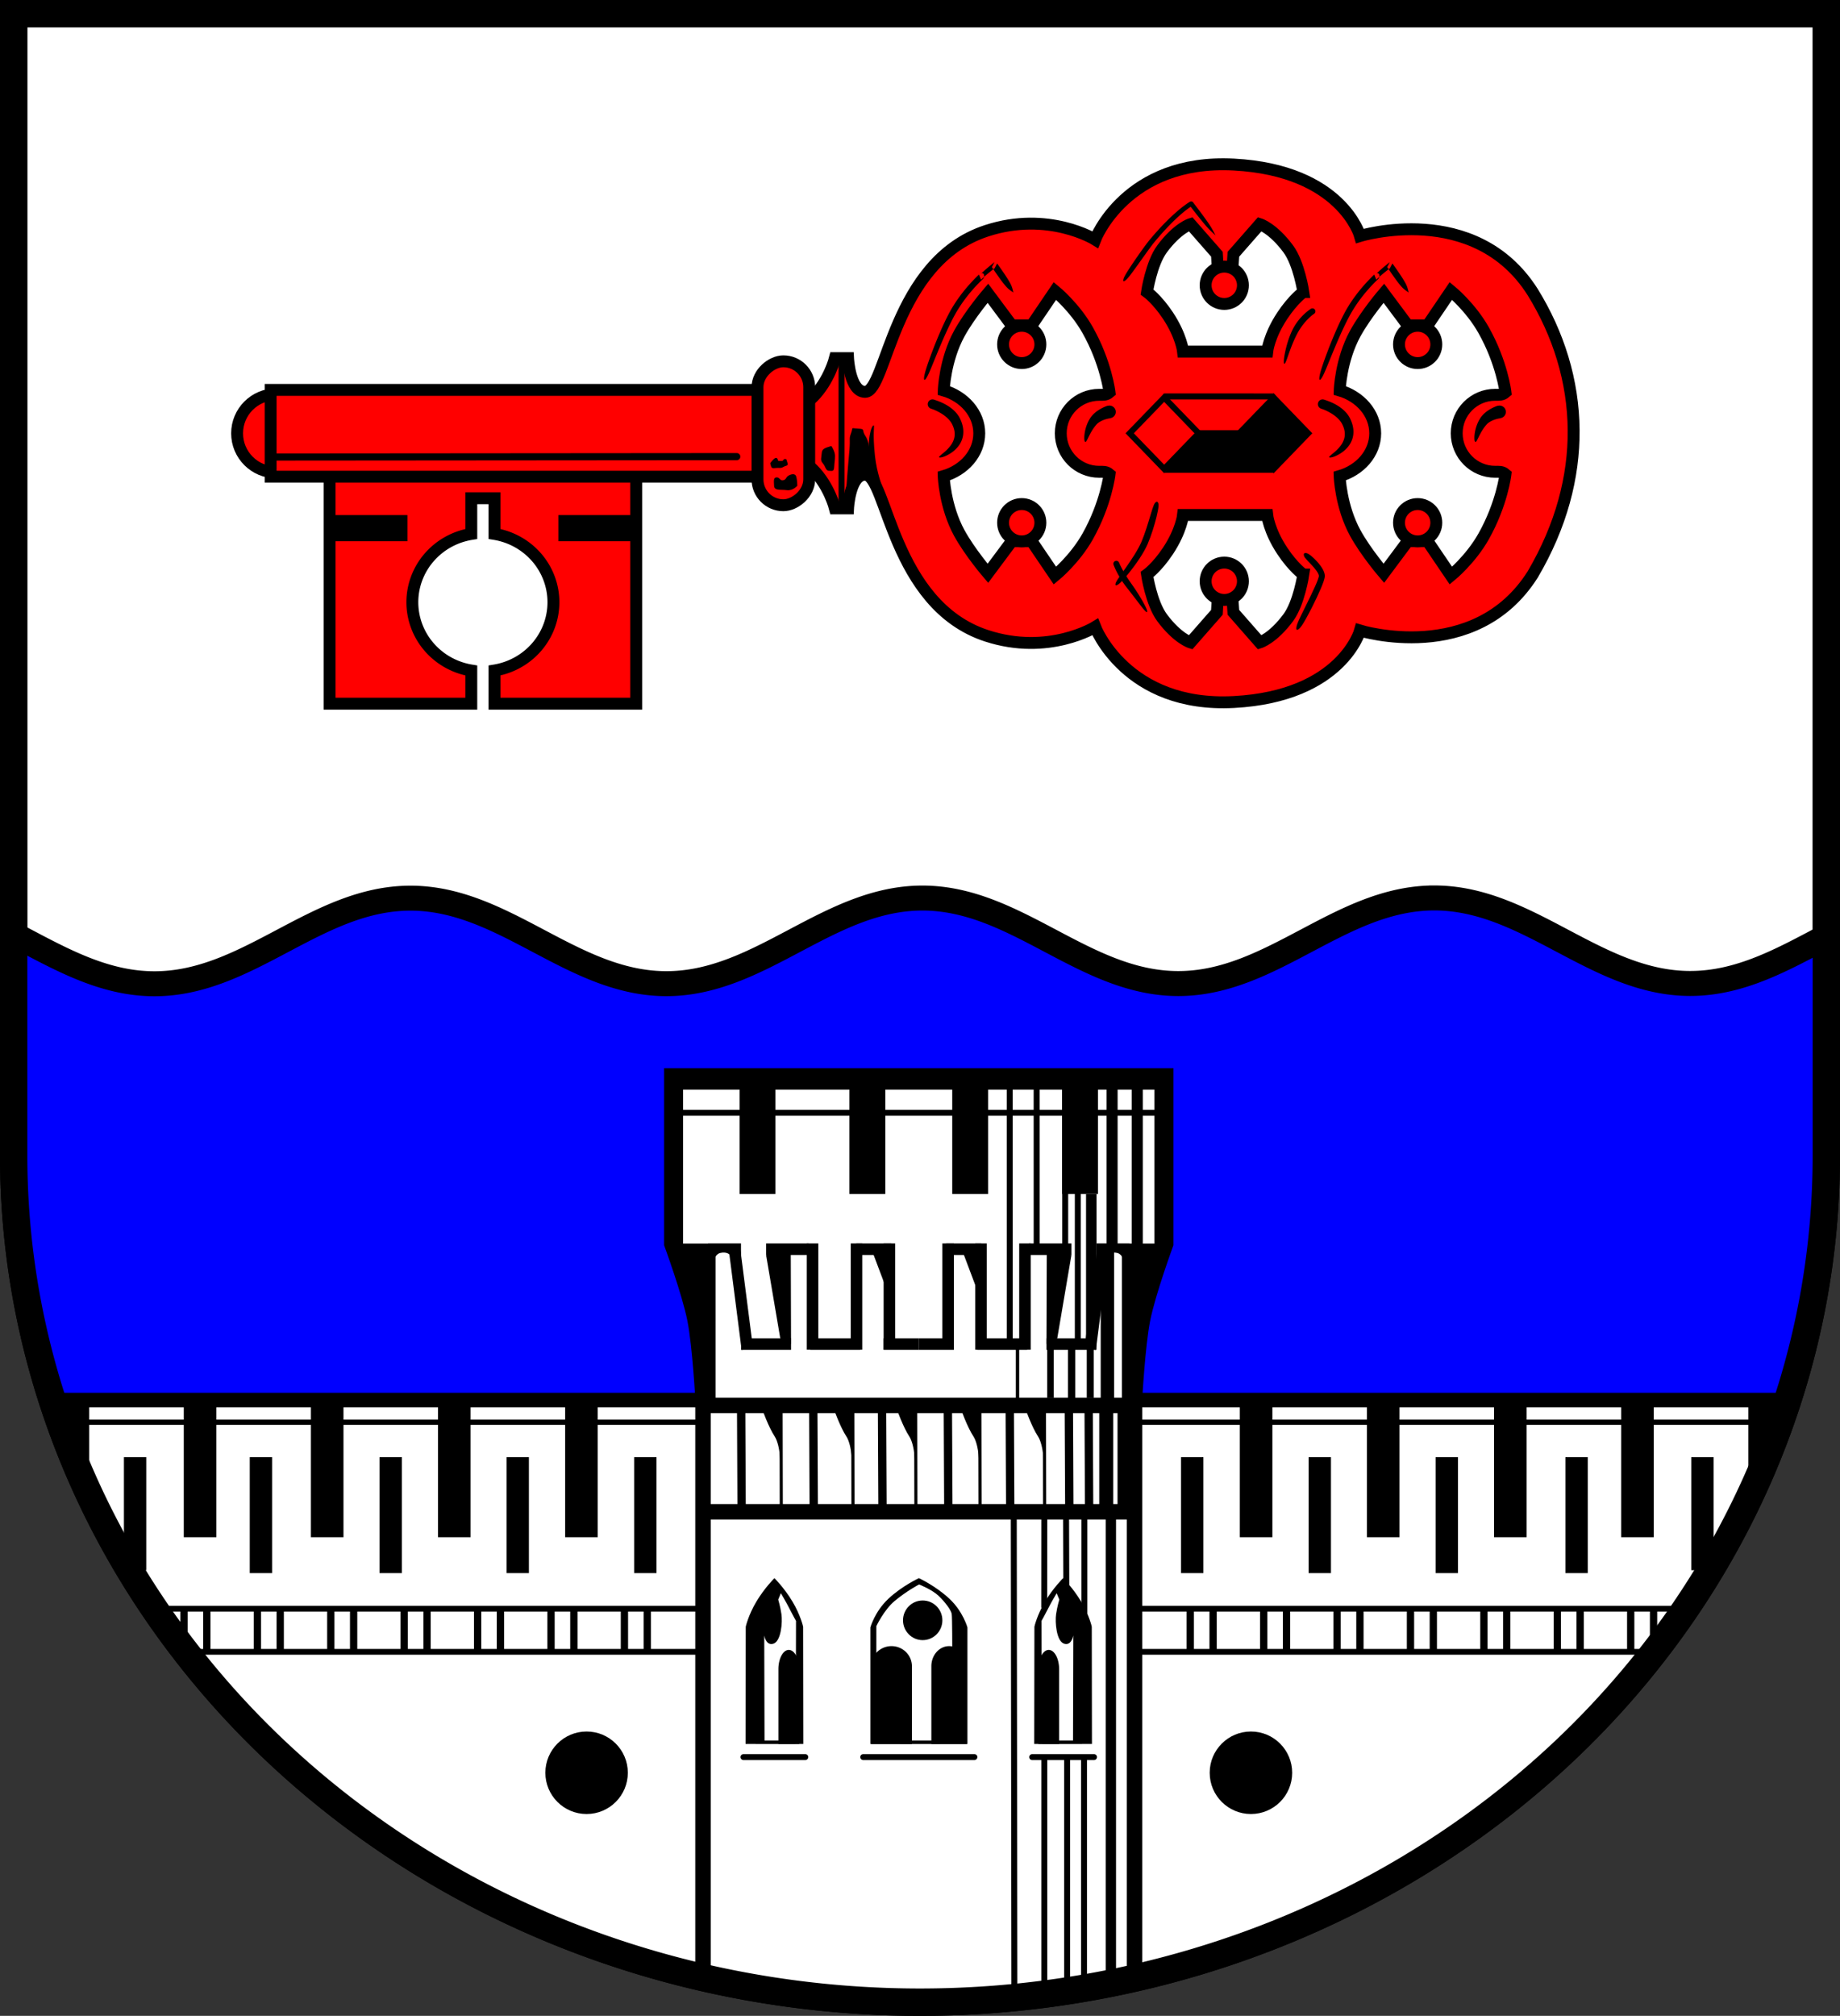 <?xml version="1.0" encoding="UTF-8" standalone="no"?>
<!-- Created with Inkscape (http://www.inkscape.org/) -->

<svg
   width="154.745mm"
   height="169.465mm"
   viewBox="0 0 154.745 169.465"
   version="1.1"
   id="svg7746"
   inkscape:version="1.2.2 (732a01da63, 2022-12-09)"
   sodipodi:docname="Wappen Selent2.svg"
   xmlns:inkscape="http://www.inkscape.org/namespaces/inkscape"
   xmlns:sodipodi="http://sodipodi.sourceforge.net/DTD/sodipodi-0.dtd"
   xmlns="http://www.w3.org/2000/svg"
   xmlns:svg="http://www.w3.org/2000/svg">
  <rect x="0" y="0" width="154.745" height="169.465" fill="#333333" stroke="none"/>
  <sodipodi:namedview
     id="namedview7748"
     pagecolor="#ffffff"
     bordercolor="#666666"
     borderopacity="1.0"
     inkscape:showpageshadow="2"
     inkscape:pageopacity="0.0"
     inkscape:pagecheckerboard="0"
     inkscape:deskcolor="#d1d1d1"
     inkscape:document-units="mm"
     showgrid="false"
     inkscape:zoom="1.18189"
     inkscape:cx="201.37237"
     inkscape:cy="256.79208"
     inkscape:current-layer="layer1"
     showguides="true" />
  <defs
     id="defs7743">
    <inkscape:path-effect
       effect="powerstroke"
       id="path-effect3802"
       is_visible="true"
       lpeversion="1"
       offset_points="0.233,0.53 | 0.985,0.378 | 1.686,0.136"
       not_jump="false"
       sort_points="true"
       interpolator_type="CentripetalCatmullRom"
       interpolator_beta="0.2"
       start_linecap_type="round"
       linejoin_type="round"
       miter_limit="4"
       scale_width="1"
       end_linecap_type="zerowidth" />
    <inkscape:path-effect
       effect="powerstroke"
       id="path-effect3806"
       is_visible="true"
       lpeversion="1"
       offset_points="0.24,0.206 | 1.5,0.25 | 2.747,0.168"
       not_jump="false"
       sort_points="true"
       interpolator_type="CentripetalCatmullRom"
       interpolator_beta="0.2"
       start_linecap_type="zerowidth"
       linejoin_type="round"
       miter_limit="4"
       scale_width="1"
       end_linecap_type="zerowidth" />
    <inkscape:path-effect
       effect="powerstroke"
       id="path-effect3818"
       is_visible="true"
       lpeversion="1"
       offset_points="0.233,0.53 | 0.985,0.378 | 1.686,0.136"
       not_jump="false"
       sort_points="true"
       interpolator_type="CentripetalCatmullRom"
       interpolator_beta="0.2"
       start_linecap_type="round"
       linejoin_type="round"
       miter_limit="4"
       scale_width="1"
       end_linecap_type="zerowidth" />
    <inkscape:path-effect
       effect="powerstroke"
       id="path-effect3824"
       is_visible="true"
       lpeversion="1"
       offset_points="0.24,0.206 | 1.5,0.25 | 2.747,0.168"
       not_jump="false"
       sort_points="true"
       interpolator_type="CentripetalCatmullRom"
       interpolator_beta="0.2"
       start_linecap_type="zerowidth"
       linejoin_type="round"
       miter_limit="4"
       scale_width="1"
       end_linecap_type="zerowidth" />
    <inkscape:path-effect
       effect="powerstroke"
       id="path-effect3890"
       is_visible="true"
       lpeversion="1"
       offset_points="0.211,0.4 | 1.004,0.401 | 1.72,0.156"
       not_jump="false"
       sort_points="true"
       interpolator_type="CentripetalCatmullRom"
       interpolator_beta="0.2"
       start_linecap_type="round"
       linejoin_type="round"
       miter_limit="4"
       scale_width="1"
       end_linecap_type="zerowidth" />
    <inkscape:path-effect
       effect="powerstroke"
       id="path-effect3896"
       is_visible="true"
       lpeversion="1"
       offset_points="0.211,0.4 | 1.004,0.401 | 1.72,0.156"
       not_jump="false"
       sort_points="true"
       interpolator_type="CentripetalCatmullRom"
       interpolator_beta="0.2"
       start_linecap_type="round"
       linejoin_type="round"
       miter_limit="4"
       scale_width="1"
       end_linecap_type="zerowidth" />
    <inkscape:path-effect
       effect="powerstroke"
       id="path-effect3902"
       is_visible="true"
       lpeversion="1"
       offset_points="0.2,0.25 | 1,0.25 | 1.71,0.111"
       not_jump="false"
       sort_points="true"
       interpolator_type="CentripetalCatmullRom"
       interpolator_beta="0.2"
       start_linecap_type="round"
       linejoin_type="round"
       miter_limit="4"
       scale_width="1"
       end_linecap_type="zerowidth" />
    <inkscape:path-effect
       effect="powerstroke"
       id="path-effect3908"
       is_visible="true"
       lpeversion="1"
       offset_points="0.294,0.139 | 1.492,0.197 | 2.747,0.168"
       not_jump="false"
       sort_points="true"
       interpolator_type="CentripetalCatmullRom"
       interpolator_beta="0.2"
       start_linecap_type="zerowidth"
       linejoin_type="round"
       miter_limit="4"
       scale_width="1"
       end_linecap_type="zerowidth" />
    <inkscape:path-effect
       effect="powerstroke"
       id="path-effect4182"
       is_visible="true"
       lpeversion="1"
       offset_points="0.242,0.201 | 1.006,0.274 | 1.768,0.17"
       not_jump="false"
       sort_points="true"
       interpolator_type="CentripetalCatmullRom"
       interpolator_beta="0.2"
       start_linecap_type="zerowidth"
       linejoin_type="round"
       miter_limit="4"
       scale_width="1"
       end_linecap_type="zerowidth" />
    <inkscape:path-effect
       effect="powerstroke"
       id="path-effect4188"
       is_visible="true"
       lpeversion="1"
       offset_points="0.2,0.25 | 1,0.25 | 1.71,0.111"
       not_jump="false"
       sort_points="true"
       interpolator_type="CentripetalCatmullRom"
       interpolator_beta="0.2"
       start_linecap_type="round"
       linejoin_type="round"
       miter_limit="4"
       scale_width="1"
       end_linecap_type="zerowidth" />
    <inkscape:path-effect
       effect="powerstroke"
       id="path-effect4466"
       is_visible="true"
       lpeversion="1"
       offset_points="0.247,0.216 | 1,0.25 | 1.775,0.21"
       not_jump="false"
       sort_points="true"
       interpolator_type="CentripetalCatmullRom"
       interpolator_beta="0.2"
       start_linecap_type="zerowidth"
       linejoin_type="round"
       miter_limit="4"
       scale_width="1"
       end_linecap_type="zerowidth" />
    <inkscape:path-effect
       effect="powerstroke"
       id="path-effect5034"
       is_visible="true"
       lpeversion="1"
       offset_points="0.487,0.137 | 1,0.25 | 1.8,0.25"
       not_jump="false"
       sort_points="true"
       interpolator_type="CentripetalCatmullRom"
       interpolator_beta="0.2"
       start_linecap_type="zerowidth"
       linejoin_type="round"
       miter_limit="4"
       scale_width="1"
       end_linecap_type="zerowidth" />
  </defs>
  <g
     inkscape:label="Ebene 1"
     inkscape:groupmode="layer"
     id="layer1"
     transform="translate(-516.628,-67.543)">
    <g
       id="g2581">
      <path
         id="path6024"
         style="fill:#ffffff;stroke:#000000;stroke-width:2.3;stroke-linecap:round;stroke-dasharray:none"
         d="m 517.778,68.693 v 96.006 a 76.223,71.16 0 0 0 76.223,71.159 76.223,71.16 0 0 0 76.222,-71.159 76.223,71.16 0 0 0 0,-5.2e-4 V 68.693 Z" />
      <path
         id="path1406"
         style="fill:#0000ff;fill-opacity:1;stroke:#000000;stroke-width:2.1;stroke-dasharray:none"
         d="m 637.251,143.031 c -7.924,10e-4 -13.602,7.195 -21.525,7.196 -7.923,0.002 -13.605,-7.19 -21.528,-7.188 -7.923,0.002 -13.6,7.195 -21.524,7.197 -7.924,0.001 -13.605,-7.19 -21.529,-7.188 -7.923,0.001 -13.6,7.194 -21.524,7.196 -4.379,5.5e-4 -8.077,-2.186 -11.844,-4.151 v 18.605 a 76.223,71.16 0 0 0 76.223,71.159 76.223,71.16 0 0 0 76.222,-71.159 76.223,71.16 0 0 0 0,-5.2e-4 v -18.43 c -3.629,1.91 -7.217,3.95 -11.443,3.951 -7.924,0.002 -13.605,-7.19 -21.528,-7.188 z" />
      <path
         style="fill:#ffffff;stroke:none;stroke-width:2.1;stroke-linecap:round;stroke-dasharray:none"
         d="m 521.118,185.217 54.927,0.098 -0.981,-10.201 -1.667,-2.844 V 158.342 l 41.196,-0.196 v 14.222 l -2.158,4.708 -0.392,8.337 h 54.731 c 0,0 -4.685,11.878 -6.488,14.374 -1.803,2.497 -8.045,10.958 -9.432,12.345 -1.387,1.387 -13.178,11.652 -15.813,12.9 -2.636,1.248 -14.426,6.519 -17.755,7.49 -3.329,0.971 -19.004,3.884 -21.778,4.023 -2.774,0.139 -6.797,-0.555 -11.097,-1.11 -4.3,-0.555 -18.587,-4.3 -22.333,-5.687 -3.745,-1.387 -15.952,-9.155 -18.033,-10.681 -2.081,-1.526 -10.542,-9.71 -12.068,-12.207 -1.526,-2.497 -7.49,-10.542 -8.184,-13.039 -0.694,-2.497 -2.674,-8.606 -2.674,-8.606 z"
         id="path7676" />
      <g
         id="g1582"
         style="fill:#000000"
         transform="translate(482.178,-4.674)">
        <path
           style="color:#000000;fill:#000000;stroke-linecap:round;-inkscape-stroke:none"
           d="m 92.922,189.715 v 47.846 a 0.65,0.65 0 0 0 0.65,0.65 0.65,0.65 0 0 0 0.65,-0.65 v -46.547 h 34.992 v 46.449 a 0.65,0.65 0 0 0 0.648,0.65 0.65,0.65 0 0 0 0.65,-0.65 v -47.748 z"
           id="rect843" />
        <path
           id="path848"
           style="fill:#000000;stroke:none;stroke-width:1.1;stroke-linecap:round"
           d="m 90.302,162.016 v 14.883 c 0,0 1.518,4.122 1.959,6.356 0.428,2.167 0.672,6.713 0.672,6.713 l 1.702,0.15 V 176.764 h -2.737 v -12.945 h 19.821 19.822 v 12.945 h -2.737 v 13.354 l 1.702,-0.15 c 0,0 0.244,-4.546 0.672,-6.713 0.441,-2.234 1.959,-6.356 1.959,-6.356 v -14.883 h -21.416 z" />
        <path
           style="fill:#000000;stroke:none;stroke-width:1.3;stroke-linecap:round;stroke-dasharray:none"
           d="m 102.302,185.674 v -8.926 h 0.969 v 8.926 z"
           id="path1210" />
        <path
           style="fill:#000000;stroke:none;stroke-width:1.3;stroke-linecap:round;stroke-dasharray:none"
           d="m 105.997,185.674 v -8.926 h 0.969 v 8.926 z"
           id="path1212" />
        <path
           style="fill:#000000;stroke:none;stroke-width:1.3;stroke-linecap:round;stroke-dasharray:none"
           d="m 108.764,185.674 v -8.926 h 0.969 v 8.926 z"
           id="path1214" />
        <path
           style="fill:#000000;stroke:none;stroke-width:1.3;stroke-linecap:round;stroke-dasharray:none"
           d="m 96.821,185.696 -1.064,-8.293 0.958,-0.148 1.064,8.293 z"
           id="path1216"
           sodipodi:nodetypes="ccccc" />
        <path
           style="fill:#000000;stroke:none;stroke-width:1.3;stroke-linecap:round;stroke-dasharray:none"
           d="m 100.978,185.693 h -4.199 v -0.969 h 4.199 z"
           id="path1218" />
        <path
           style="fill:#000000;stroke:none;stroke-width:1.3;stroke-linecap:round;stroke-dasharray:none"
           d="m 106.799,185.693 h -4.199 v -0.969 h 4.199 z"
           id="path1220" />
        <path
           style="fill:#000000;stroke:none;stroke-width:1.3;stroke-linecap:round;stroke-dasharray:none"
           d="m 111.718,185.693 h -2.954 v -0.969 h 2.954 z"
           id="path1222" />
        <path
           style="fill:#000000;stroke:none;stroke-width:1.3;stroke-linecap:round;stroke-dasharray:none"
           d="m 102.455,177.718 h -3.577 v -0.969 h 3.577 z"
           id="path1251" />
        <path
           style="fill:#000000;stroke:none;stroke-width:1.3;stroke-linecap:round;stroke-dasharray:none"
           d="m 98.879,177.718 1.192,7.006 0.907,0.485 -0.025,-7.975 z"
           id="path1253" />
        <path
           style="fill:#000000;stroke:none;stroke-width:1.3;stroke-linecap:round;stroke-dasharray:none"
           d="m 109.413,177.718 h -2.954 v -0.969 h 2.954 z"
           id="path1255" />
        <path
           style="fill:#000000;stroke:none;stroke-width:1.3;stroke-linecap:round;stroke-dasharray:none"
           d="m 108.935,180.402 -1.14,-3.028 1.336,-0.135 0.049,2.979 z"
           id="path1257" />
        <path
           style="fill:#000000;stroke:none;stroke-width:1.3;stroke-linecap:round;stroke-dasharray:none"
           d="m 93.99,176.748 h 2.778 v 1.533 l -0.976,-0.602 c 0,0 -0.221,-0.257 -0.778,-0.128 -0.546,0.126 -0.779,1.257 -0.779,1.257 z"
           id="path1290"
           sodipodi:nodetypes="ccccscc" />
        <rect
           style="fill:#000000;stroke:none;stroke-width:1.3;stroke-linecap:round;stroke-dasharray:none"
           id="rect1292"
           width="3.017"
           height="9.432"
           x="96.648"
           y="163.161" />
        <rect
           style="fill:#000000;stroke:none;stroke-width:1.3;stroke-linecap:round;stroke-dasharray:none"
           id="rect1294"
           width="3.017"
           height="9.432"
           x="105.887"
           y="163.161" />
        <path
           style="fill:#000000;stroke:none;stroke-width:1.3;stroke-linecap:round;stroke-dasharray:none"
           d="m 121.134,185.674 v -8.926 h -0.969 v 8.926 z"
           id="path1319" />
        <path
           style="fill:#000000;stroke:none;stroke-width:1.3;stroke-linecap:round;stroke-dasharray:none"
           d="m 117.439,185.674 v -8.926 h -0.969 v 8.926 z"
           id="path1321" />
        <path
           style="fill:#000000;stroke:none;stroke-width:1.3;stroke-linecap:round;stroke-dasharray:none"
           d="m 114.673,185.674 v -8.926 h -0.969 v 8.926 z"
           id="path1323" />
        <path
           style="fill:#000000;stroke:none;stroke-width:1.3;stroke-linecap:round;stroke-dasharray:none"
           d="m 126.616,185.696 1.064,-8.293 -0.958,-0.148 -1.064,8.293 z"
           id="path1325"
           sodipodi:nodetypes="ccccc" />
        <path
           style="fill:#000000;stroke:none;stroke-width:1.3;stroke-linecap:round;stroke-dasharray:none"
           d="m 122.459,185.693 h 4.199 v -0.969 h -4.199 z"
           id="path1327" />
        <path
           style="fill:#000000;stroke:none;stroke-width:1.3;stroke-linecap:round;stroke-dasharray:none"
           d="m 116.638,185.693 h 4.199 v -0.969 h -4.199 z"
           id="path1329" />
        <path
           style="fill:#000000;stroke:none;stroke-width:1.3;stroke-linecap:round;stroke-dasharray:none"
           d="m 111.718,185.693 h 2.954 v -0.969 h -2.954 z"
           id="path1331" />
        <path
           style="fill:#000000;stroke:none;stroke-width:1.3;stroke-linecap:round;stroke-dasharray:none"
           d="m 120.981,177.718 h 3.577 v -0.969 h -3.577 z"
           id="path1333" />
        <path
           style="fill:#000000;stroke:none;stroke-width:1.3;stroke-linecap:round;stroke-dasharray:none"
           d="m 124.558,177.718 -1.192,7.006 -0.907,0.485 0.025,-7.975 z"
           id="path1335" />
        <path
           style="fill:#000000;stroke:none;stroke-width:1.3;stroke-linecap:round;stroke-dasharray:none"
           d="m 114.023,177.718 h 2.954 v -0.969 h -2.954 z"
           id="path1337" />
        <path
           style="fill:#000000;stroke:none;stroke-width:1.3;stroke-linecap:round;stroke-dasharray:none"
           d="m 116.528,180.402 -1.14,-3.028 1.336,-0.135 0.049,2.979 z"
           id="path1339" />
        <path
           style="fill:#000000;stroke:none;stroke-width:1.3;stroke-linecap:round;stroke-dasharray:none"
           d="m 129.447,176.748 h -2.778 v 1.533 l 0.976,-0.602 c 0,0 0.221,-0.257 0.778,-0.128 0.546,0.126 0.779,1.257 0.779,1.257 z"
           id="path1341"
           sodipodi:nodetypes="ccccscc" />
        <rect
           style="fill:#000000;stroke:none;stroke-width:1.3;stroke-linecap:round;stroke-dasharray:none"
           id="rect1343"
           width="3.017"
           height="9.432"
           x="-126.789"
           y="163.161"
           transform="scale(-1,1)" />
        <rect
           style="fill:#000000;stroke:none;stroke-width:1.3;stroke-linecap:round;stroke-dasharray:none"
           id="rect1345"
           width="3.017"
           height="9.432"
           x="-117.55"
           y="163.161"
           transform="scale(-1,1)" />
      </g>
      <g
         id="path1640"
         style="fill:#000000"
         transform="translate(482.178,-4.674)">
        <path
           style="color:#000000;fill:#000000;stroke-width:1.3;stroke-linecap:round;-inkscape-stroke:none"
           d="M 93.99,199.308 H 129.215"
           id="path1698" />
        <path
           style="color:#000000;fill:#000000;stroke-linecap:round;-inkscape-stroke:none"
           d="m 93.99,198.658 a 0.65,0.65 0 0 0 -0.65,0.65 0.65,0.65 0 0 0 0.65,0.648 h 35.225 a 0.65,0.65 0 0 0 0.65,-0.648 0.65,0.65 0 0 0 -0.65,-0.65 z"
           id="path1700" />
      </g>
      <g
         id="path1704"
         style="fill:#000000"
         transform="translate(482.178,-4.674)">
        <path
           style="color:#000000;fill:#000000;stroke-width:0.7;stroke-linecap:round;-inkscape-stroke:none"
           d="m 96.779,190.119 0.042,9.189"
           id="path1756" />
        <path
           style="color:#000000;fill:#000000;stroke-linecap:round;-inkscape-stroke:none"
           d="m 96.777,189.77 a 0.35,0.35 0 0 0 -0.348,0.352 l 0.041,9.188 a 0.35,0.35 0 0 0 0.352,0.35 0.35,0.35 0 0 0 0.35,-0.352 l -0.043,-9.189 a 0.35,0.35 0 0 0 -0.352,-0.348 z"
           id="path1758" />
      </g>
      <g
         id="path1706"
         style="fill:#000000"
         transform="translate(482.178,-4.674)">
        <path
           style="color:#000000;fill:#000000;stroke-width:0.7;stroke-linecap:round;-inkscape-stroke:none"
           d="m 102.845,190.119 0.042,9.189"
           id="path1750" />
        <path
           style="color:#000000;fill:#000000;stroke-linecap:round;-inkscape-stroke:none"
           d="m 102.844,189.77 a 0.35,0.35 0 0 0 -0.348,0.352 l 0.041,9.188 a 0.35,0.35 0 0 0 0.352,0.35 0.35,0.35 0 0 0 0.35,-0.352 l -0.043,-9.189 a 0.35,0.35 0 0 0 -0.352,-0.348 z"
           id="path1752" />
      </g>
      <g
         id="path1708"
         style="fill:#000000"
         transform="translate(482.178,-4.674)">
        <path
           style="color:#000000;fill:#000000;stroke-width:0.7;stroke-linecap:round;-inkscape-stroke:none"
           d="m 108.627,190.119 0.042,9.189"
           id="path1744" />
        <path
           style="color:#000000;fill:#000000;stroke-linecap:round;-inkscape-stroke:none"
           d="m 108.625,189.77 a 0.35,0.35 0 0 0 -0.348,0.352 l 0.043,9.188 a 0.35,0.35 0 0 0 0.352,0.35 0.35,0.35 0 0 0 0.348,-0.352 l -0.043,-9.189 a 0.35,0.35 0 0 0 -0.352,-0.348 z"
           id="path1746" />
      </g>
      <g
         id="path1710"
         style="fill:#000000"
         transform="translate(482.178,-4.674)">
        <path
           style="color:#000000;fill:#000000;stroke-width:0.7;stroke-linecap:round;-inkscape-stroke:none"
           d="m 114.164,190.119 0.042,9.189"
           id="path1738" />
        <path
           style="color:#000000;fill:#000000;stroke-linecap:round;-inkscape-stroke:none"
           d="m 114.162,189.77 a 0.35,0.35 0 0 0 -0.348,0.352 l 0.041,9.188 a 0.35,0.35 0 0 0 0.352,0.35 0.35,0.35 0 0 0 0.35,-0.352 l -0.043,-9.189 a 0.35,0.35 0 0 0 -0.352,-0.348 z"
           id="path1740" />
      </g>
      <g
         id="path1712"
         style="fill:#000000"
         transform="translate(482.178,-4.674)">
        <path
           style="color:#000000;fill:#000000;stroke-width:0.7;stroke-linecap:round;-inkscape-stroke:none"
           d="m 119.368,190.119 0.042,9.189"
           id="path1732" />
        <path
           style="color:#000000;fill:#000000;stroke-linecap:round;-inkscape-stroke:none"
           d="m 119.367,189.77 a 0.35,0.35 0 0 0 -0.35,0.352 l 0.043,9.188 a 0.35,0.35 0 0 0 0.352,0.35 0.35,0.35 0 0 0 0.348,-0.352 l -0.041,-9.189 a 0.35,0.35 0 0 0 -0.352,-0.348 z"
           id="path1734" />
      </g>
      <g
         id="path1714"
         style="fill:#000000"
         transform="translate(482.178,-4.674)">
        <path
           style="color:#000000;fill:#000000;stroke-width:0.7;stroke-linecap:round;-inkscape-stroke:none"
           d="m 124.337,190.119 0.042,9.189"
           id="path1726" />
        <path
           style="color:#000000;fill:#000000;stroke-linecap:round;-inkscape-stroke:none"
           d="m 124.336,189.77 a 0.35,0.35 0 0 0 -0.35,0.352 l 0.043,9.188 a 0.35,0.35 0 0 0 0.352,0.35 0.35,0.35 0 0 0 0.348,-0.352 l -0.041,-9.189 a 0.35,0.35 0 0 0 -0.352,-0.348 z"
           id="path1728" />
      </g>
      <g
         id="path1716"
         style="fill:#000000"
         transform="translate(482.178,-4.674)">
        <path
           style="color:#000000;fill:#000000;stroke-width:0.7;stroke-linecap:round;-inkscape-stroke:none"
           d="m 126.004,190.119 0.042,9.189"
           id="path1720" />
        <path
           style="color:#000000;fill:#000000;stroke-linecap:round;-inkscape-stroke:none"
           d="m 126.002,189.77 a 0.35,0.35 0 0 0 -0.348,0.352 l 0.043,9.188 a 0.35,0.35 0 0 0 0.352,0.35 0.35,0.35 0 0 0 0.348,-0.352 l -0.043,-9.189 a 0.35,0.35 0 0 0 -0.352,-0.348 z"
           id="path1722" />
      </g>
      <g
         id="g1772"
         style="fill:#000000"
         transform="translate(482.178,-4.674)">
        <g
           id="g1764"
           transform="matrix(0.372,0,0,0.869,61.882,25.716)"
           style="fill:#000000;stroke-width:1.758">
          <path
             style="color:#000000;fill:#000000;stroke-width:1.23;stroke-linecap:round;-inkscape-stroke:none"
             d="m 102.845,190.119 0.042,9.189"
             id="path1760" />
          <path
             style="color:#000000;fill:#000000;stroke-width:1.758;stroke-linecap:round;-inkscape-stroke:none"
             d="m 102.844,189.77 a 0.35,0.35 0 0 0 -0.348,0.352 l 0.041,9.188 a 0.35,0.35 0 0 0 0.352,0.35 0.35,0.35 0 0 0 0.35,-0.352 l -0.043,-9.189 a 0.35,0.35 0 0 0 -0.352,-0.348 z"
             id="path1762" />
        </g>
        <path
           style="fill:#000000;stroke:none;stroke-width:0.7;stroke-linecap:round;stroke-dasharray:none"
           d="m 100.091,195.519 c 0,0 0.016,-1.778 -0.499,-2.562 -0.515,-0.785 -1.03,-2.247 -1.03,-2.247 l 1.603,1e-5 0.016,4.699 z"
           id="path1766"
           sodipodi:nodetypes="cscccc" />
      </g>
      <g
         id="g1782"
         transform="translate(488.207,-4.674)"
         style="fill:#000000">
        <g
           id="g1778"
           transform="matrix(0.372,0,0,0.869,61.882,25.716)"
           style="fill:#000000;stroke-width:1.758">
          <path
             style="color:#000000;fill:#000000;stroke-width:1.23;stroke-linecap:round;-inkscape-stroke:none"
             d="m 102.845,190.119 0.042,9.189"
             id="path1774" />
          <path
             style="color:#000000;fill:#000000;stroke-width:1.758;stroke-linecap:round;-inkscape-stroke:none"
             d="m 102.844,189.77 a 0.35,0.35 0 0 0 -0.348,0.352 l 0.041,9.188 a 0.35,0.35 0 0 0 0.352,0.35 0.35,0.35 0 0 0 0.35,-0.352 l -0.043,-9.189 a 0.35,0.35 0 0 0 -0.352,-0.348 z"
             id="path1776" />
        </g>
        <path
           style="fill:#000000;stroke:none;stroke-width:0.7;stroke-linecap:round;stroke-dasharray:none"
           d="m 100.091,195.519 c 0,0 0.016,-1.778 -0.499,-2.562 -0.515,-0.785 -1.03,-2.247 -1.03,-2.247 l 1.603,1e-5 0.016,4.699 z"
           id="path1780"
           sodipodi:nodetypes="cscccc" />
      </g>
      <g
         id="g1792"
         transform="translate(493.499,-4.674)"
         style="fill:#000000">
        <g
           id="g1788"
           transform="matrix(0.372,0,0,0.869,61.882,25.716)"
           style="fill:#000000;stroke-width:1.758">
          <path
             style="color:#000000;fill:#000000;stroke-width:1.23;stroke-linecap:round;-inkscape-stroke:none"
             d="m 102.845,190.119 0.042,9.189"
             id="path1784" />
          <path
             style="color:#000000;fill:#000000;stroke-width:1.758;stroke-linecap:round;-inkscape-stroke:none"
             d="m 102.844,189.77 a 0.35,0.35 0 0 0 -0.348,0.352 l 0.041,9.188 a 0.35,0.35 0 0 0 0.352,0.35 0.35,0.35 0 0 0 0.35,-0.352 l -0.043,-9.189 a 0.35,0.35 0 0 0 -0.352,-0.348 z"
             id="path1786" />
        </g>
        <path
           style="fill:#000000;stroke:none;stroke-width:0.7;stroke-linecap:round;stroke-dasharray:none"
           d="m 100.091,195.519 c 0,0 0.016,-1.778 -0.499,-2.562 -0.515,-0.785 -1.03,-2.247 -1.03,-2.247 l 1.603,1e-5 0.016,4.699 z"
           id="path1790"
           sodipodi:nodetypes="cscccc" />
      </g>
      <g
         id="g1880"
         transform="translate(498.894,-4.674)"
         style="fill:#000000">
        <g
           id="g1876"
           transform="matrix(0.372,0,0,0.869,61.882,25.716)"
           style="fill:#000000;stroke-width:1.758">
          <path
             style="color:#000000;fill:#000000;stroke-width:1.23;stroke-linecap:round;-inkscape-stroke:none"
             d="m 102.845,190.119 0.042,9.189"
             id="path1872" />
          <path
             style="color:#000000;fill:#000000;stroke-width:1.758;stroke-linecap:round;-inkscape-stroke:none"
             d="m 102.844,189.77 a 0.35,0.35 0 0 0 -0.348,0.352 l 0.041,9.188 a 0.35,0.35 0 0 0 0.352,0.35 0.35,0.35 0 0 0 0.35,-0.352 l -0.043,-9.189 a 0.35,0.35 0 0 0 -0.352,-0.348 z"
             id="path1874" />
        </g>
        <path
           style="fill:#000000;stroke:none;stroke-width:0.7;stroke-linecap:round;stroke-dasharray:none"
           d="m 100.091,195.519 c 0,0 0.016,-1.778 -0.499,-2.562 -0.515,-0.785 -1.03,-2.247 -1.03,-2.247 l 1.603,1e-5 0.016,4.699 z"
           id="path1878"
           sodipodi:nodetypes="cscccc" />
      </g>
      <g
         id="g1890"
         transform="translate(504.325,-4.674)"
         style="fill:#000000">
        <g
           id="g1886"
           transform="matrix(0.372,0,0,0.869,61.882,25.716)"
           style="fill:#000000;stroke-width:1.758">
          <path
             style="color:#000000;fill:#000000;stroke-width:1.23;stroke-linecap:round;-inkscape-stroke:none"
             d="m 102.845,190.119 0.042,9.189"
             id="path1882" />
          <path
             style="color:#000000;fill:#000000;stroke-width:1.758;stroke-linecap:round;-inkscape-stroke:none"
             d="m 102.844,189.77 a 0.35,0.35 0 0 0 -0.348,0.352 l 0.041,9.188 a 0.35,0.35 0 0 0 0.352,0.35 0.35,0.35 0 0 0 0.35,-0.352 l -0.043,-9.189 a 0.35,0.35 0 0 0 -0.352,-0.348 z"
             id="path1884" />
        </g>
        <path
           style="fill:#000000;stroke:none;stroke-width:0.7;stroke-linecap:round;stroke-dasharray:none"
           d="m 100.091,195.519 c 0,0 0.016,-1.778 -0.499,-2.562 -0.515,-0.785 -1.03,-2.247 -1.03,-2.247 l 1.603,1e-5 0.016,4.699 z"
           id="path1888"
           sodipodi:nodetypes="cscccc" />
      </g>
      <rect
         style="fill:#000000;stroke:none;stroke-width:0.7;stroke-linecap:round;stroke-dasharray:none"
         id="rect1980"
         width="1.177"
         height="8.705"
         x="609.075"
         y="185.904" />
      <rect
         style="fill:#000000;stroke:none;stroke-width:0.7;stroke-linecap:round;stroke-dasharray:none"
         id="rect1982"
         width="1.177"
         height="8.705"
         x="610.613"
         y="185.904" />
      <path
         id="path2132"
         style="fill:#000000;stroke:none;stroke-width:0.1;stroke-linecap:round;stroke-dasharray:none"
         d="m 593.908,200.212 c 0,0 -1.413,0.65 -2.564,1.729 -1.152,1.079 -1.518,2.415 -1.518,2.415 v 9.796 h 4.082 0.001 4.081 v -9.796 c 0,0 -0.366,-1.336 -1.518,-2.415 -1.152,-1.079 -2.564,-1.729 -2.564,-1.729 z m 0.015,0.53 c 0,0 1.076,0.416 1.653,0.967 0.576,0.552 1.042,1.213 1.091,1.507 0.049,0.294 0.046,3.12 0.046,3.12 l 0.033,7.722 -6.407,0.026 -0.01,-7.386 v -2.452 c 0,0 0.648,-1.378 1.545,-2.121 1.053,-0.872 2.051,-1.383 2.051,-1.383 z" />
      <ellipse
         style="fill:#000000;stroke:none;stroke-width:0.1;stroke-linecap:round;stroke-dasharray:none"
         id="path2189"
         cx="594.227"
         cy="203.755"
         rx="1.655"
         ry="1.667" />
      <path
         id="path2243"
         style="fill:#000000;stroke:none;stroke-width:0.1;stroke-linecap:round;stroke-dasharray:none"
         d="m 591.605,205.926 a 1.717,1.691 0 0 0 -1.717,1.691 v 6.536 h 3.433 v -6.536 a 1.717,1.691 0 0 0 -1.717,-1.691 z" />
      <path
         id="path2304"
         style="fill:#000000;stroke:none;stroke-width:0.1;stroke-linecap:round;stroke-dasharray:none"
         d="m 596.451,205.926 a 1.496,1.691 0 0 0 -1.496,1.691 v 6.536 h 2.992 v -6.536 a 1.496,1.691 0 0 0 -1.496,-1.691 z" />
      <rect
         style="fill:#000000;stroke:none;stroke-width:0.1;stroke-linecap:round;stroke-dasharray:none"
         id="rect2569"
         width="3.347"
         height="0.27"
         x="592.339"
         y="213.858" />
      <g
         id="g2747"
         style="fill:#000000"
         transform="translate(482.178,-4.674)">
        <path
           id="path2671"
           style="fill:#000000;stroke:none;stroke-width:0.1;stroke-linecap:round;stroke-dasharray:none"
           d="m 99.58,204.886 c 0,0 -0.834,0.822 -1.52,1.974 -0.687,1.152 -0.892,2.109 -0.892,2.109 l -0.015,9.857 h 2.412 0.03 2.412 l -0.015,-9.857 c 0,0 -0.205,-0.956 -0.892,-2.109 -0.687,-1.152 -1.52,-1.974 -1.52,-1.974 z m 0.54,1.263 c 0,0 0.441,0.736 0.711,1.275 0.27,0.539 0.564,1.054 0.564,1.054 l -0.024,10.299 -2.624,-0.024 -0.024,-9.049 c 0,0 0.147,0.907 0.784,0.687 0.638,-0.221 0.761,-1.814 0.662,-2.476 -0.098,-0.662 -0.27,-1.226 -0.27,-1.226 z" />
        <path
           id="path2676"
           style="fill:#000000;stroke:none;stroke-width:0.1;stroke-linecap:round;stroke-dasharray:none"
           d="m 100.788,210.919 a 0.874,1.625 0 0 0 -0.874,1.625 v 6.282 h 1.748 v -6.282 a 0.874,1.625 0 0 0 -0.874,-1.625 z" />
        <rect
           style="fill:#000000;stroke:none;stroke-width:0.1;stroke-linecap:round;stroke-dasharray:none"
           id="rect2742"
           width="3.347"
           height="0.27"
           x="97.99"
           y="218.532" />
      </g>
      <g
         id="g2755"
         inkscape:transform-center-x="-12.138027"
         inkscape:transform-center-y="9.1897027"
         transform="matrix(-1,0,0,1,705.615,-4.674)"
         style="fill:#000000">
        <path
           id="path2749"
           style="fill:#000000;stroke:none;stroke-width:0.1;stroke-linecap:round;stroke-dasharray:none"
           d="m 99.58,204.886 c 0,0 -0.834,0.822 -1.52,1.974 -0.687,1.152 -0.892,2.109 -0.892,2.109 l -0.015,9.857 h 2.412 0.03 2.412 l -0.015,-9.857 c 0,0 -0.205,-0.956 -0.892,-2.109 -0.687,-1.152 -1.52,-1.974 -1.52,-1.974 z m 0.54,1.263 c 0,0 0.441,0.736 0.711,1.275 0.27,0.539 0.564,1.054 0.564,1.054 l -0.024,10.299 -2.624,-0.024 -0.024,-9.049 c 0,0 0.147,0.907 0.784,0.687 0.638,-0.221 0.761,-1.814 0.662,-2.476 -0.098,-0.662 -0.27,-1.226 -0.27,-1.226 z" />
        <path
           id="path2751"
           style="fill:#000000;stroke:none;stroke-width:0.1;stroke-linecap:round;stroke-dasharray:none"
           d="m 100.788,210.919 a 0.874,1.625 0 0 0 -0.874,1.625 v 6.282 h 1.748 v -6.282 a 0.874,1.625 0 0 0 -0.874,-1.625 z" />
        <rect
           style="fill:#000000;stroke:none;stroke-width:0.1;stroke-linecap:round;stroke-dasharray:none"
           id="rect2753"
           width="3.347"
           height="0.27"
           x="97.99"
           y="218.532" />
      </g>
      <g
         id="path2867"
         style="fill:#000000"
         transform="translate(482.178,-4.674)">
        <path
           style="color:#000000;fill:#000000;stroke-width:0.5;stroke-linecap:round;-inkscape-stroke:none"
           d="m 107.051,219.929 h 9.346"
           id="path2995" />
        <path
           style="color:#000000;fill:#000000;stroke-linecap:round;-inkscape-stroke:none"
           d="m 107.051,219.678 a 0.25,0.25 0 0 0 -0.25,0.25 0.25,0.25 0 0 0 0.25,0.25 h 9.346 a 0.25,0.25 0 0 0 0.25,-0.25 0.25,0.25 0 0 0 -0.25,-0.25 z"
           id="path2997" />
      </g>
      <g
         id="path2869"
         style="fill:#000000"
         transform="translate(482.178,-4.674)">
        <path
           style="color:#000000;fill:#000000;stroke-width:0.5;stroke-linecap:round;-inkscape-stroke:none"
           d="m 96.98,219.929 h 5.197"
           id="path2989" />
        <path
           style="color:#000000;fill:#000000;stroke-linecap:round;-inkscape-stroke:none"
           d="m 96.98,219.678 a 0.25,0.25 0 0 0 -0.25,0.25 0.25,0.25 0 0 0 0.25,0.25 h 5.195 a 0.25,0.25 0 0 0 0.25,-0.25 0.25,0.25 0 0 0 -0.25,-0.25 z"
           id="path2991" />
      </g>
      <g
         id="path2871"
         inkscape:transform-center-x="-12.14002"
         inkscape:transform-center-y="-5.9095938"
         style="fill:#000000"
         transform="translate(482.178,-4.674)">
        <path
           style="color:#000000;fill:#000000;stroke-width:0.5;stroke-linecap:round;-inkscape-stroke:none"
           d="m 126.457,219.929 h -5.197"
           id="path3001" />
        <path
           style="color:#000000;fill:#000000;stroke-linecap:round;-inkscape-stroke:none"
           d="m 121.26,219.678 a 0.25,0.25 0 0 0 -0.25,0.25 0.25,0.25 0 0 0 0.25,0.25 h 5.197 a 0.25,0.25 0 0 0 0.25,-0.25 0.25,0.25 0 0 0 -0.25,-0.25 z"
           id="path3003" />
      </g>
      <g
         id="path2979"
         style="fill:#000000"
         transform="translate(482.178,-4.674)">
        <path
           style="color:#000000;fill:#000000;stroke-width:0.5;stroke-linecap:round;-inkscape-stroke:none"
           d="m 91.099,165.761 h 41.267"
           id="path2983" />
        <path
           style="color:#000000;fill:#000000;stroke-linecap:round;-inkscape-stroke:none"
           d="m 91.1,165.512 a 0.25,0.25 0 0 0 -0.25,0.25 0.25,0.25 0 0 0 0.25,0.25 h 41.268 a 0.25,0.25 0 0 0 0.25,-0.25 0.25,0.25 0 0 0 -0.25,-0.25 z"
           id="path2985" />
      </g>
      <g
         id="path3122"
         style="fill:#000000"
         transform="translate(482.178,-4.674)">
        <path
           style="color:#000000;fill:#000000;stroke-width:0.5;stroke-linecap:round;-inkscape-stroke:none"
           d="m 119.709,199.49 0.051,40.275"
           id="path3283" />
        <path
           style="color:#000000;fill:#000000;stroke-linecap:round;-inkscape-stroke:none"
           d="m 119.709,199.24 a 0.25,0.25 0 0 0 -0.25,0.25 l 0.051,40.275 a 0.25,0.25 0 0 0 0.25,0.248 0.25,0.25 0 0 0 0.25,-0.25 l -0.051,-40.273 a 0.25,0.25 0 0 0 -0.25,-0.25 z"
           id="path3285" />
      </g>
      <g
         id="path3126"
         style="fill:#000000"
         transform="translate(482.178,-4.674)">
        <path
           style="color:#000000;fill:#000000;stroke-width:0.5;stroke-linecap:round;-inkscape-stroke:none"
           d="m 122.275,199.308 -0.006,7.993"
           id="path3277" />
        <path
           style="color:#000000;fill:#000000;stroke-linecap:round;-inkscape-stroke:none"
           d="m 122.275,199.059 a 0.25,0.25 0 0 0 -0.25,0.248 l -0.006,7.994 a 0.25,0.25 0 0 0 0.25,0.25 0.25,0.25 0 0 0 0.25,-0.25 l 0.006,-7.992 a 0.25,0.25 0 0 0 -0.25,-0.25 z"
           id="path3279" />
      </g>
      <g
         id="path3128"
         style="fill:#000000"
         transform="translate(482.178,-4.674)">
        <path
           style="color:#000000;fill:#000000;stroke-width:0.5;stroke-linecap:round;-inkscape-stroke:none"
           d="m 122.275,220.167 v 18.968"
           id="path3289" />
        <path
           style="color:#000000;fill:#000000;stroke-linecap:round;-inkscape-stroke:none"
           d="m 122.275,219.918 a 0.25,0.25 0 0 0 -0.25,0.25 v 18.967 a 0.25,0.25 0 0 0 0.25,0.25 0.25,0.25 0 0 0 0.25,-0.25 v -18.967 a 0.25,0.25 0 0 0 -0.25,-0.25 z"
           id="path3291" />
      </g>
      <g
         id="path3132"
         style="fill:#000000"
         transform="translate(482.178,-4.674)">
        <path
           style="color:#000000;fill:#000000;stroke-width:0.5;stroke-linecap:round;-inkscape-stroke:none"
           d="m 124.196,220.178 v 18.947"
           id="path3295" />
        <path
           style="color:#000000;fill:#000000;stroke-linecap:round;-inkscape-stroke:none"
           d="m 124.195,219.928 a 0.25,0.25 0 0 0 -0.25,0.25 V 239.125 a 0.25,0.25 0 0 0 0.25,0.25 0.25,0.25 0 0 0 0.25,-0.25 v -18.947 a 0.25,0.25 0 0 0 -0.25,-0.25 z"
           id="path3297" />
      </g>
      <g
         id="path3134"
         style="fill:#000000"
         transform="translate(482.178,-4.674)">
        <path
           style="color:#000000;fill:#000000;stroke-width:0.5;stroke-linecap:round;-inkscape-stroke:none"
           d="m 125.618,220.178 v 18.56"
           id="path3301" />
        <path
           style="color:#000000;fill:#000000;stroke-linecap:round;-inkscape-stroke:none"
           d="m 125.617,219.928 a 0.25,0.25 0 0 0 -0.25,0.25 v 18.561 a 0.25,0.25 0 0 0 0.25,0.25 0.25,0.25 0 0 0 0.25,-0.25 v -18.561 a 0.25,0.25 0 0 0 -0.25,-0.25 z"
           id="path3303" />
      </g>
      <g
         id="path3136"
         style="fill:#000000"
         transform="translate(482.178,-4.674)">
        <path
           style="color:#000000;fill:#000000;stroke-width:0.5;stroke-linecap:round;-inkscape-stroke:none"
           d="m 124.108,199.529 0.018,5.914"
           id="path3271" />
        <path
           style="color:#000000;fill:#000000;stroke-linecap:round;-inkscape-stroke:none"
           d="m 124.107,199.279 a 0.25,0.25 0 0 0 -0.25,0.25 l 0.019,5.914 a 0.25,0.25 0 0 0 0.25,0.25 0.25,0.25 0 0 0 0.25,-0.252 l -0.019,-5.912 a 0.25,0.25 0 0 0 -0.25,-0.25 z"
           id="path3273" />
      </g>
      <g
         id="path3138"
         style="fill:#000000"
         transform="translate(482.178,-4.674)">
        <path
           style="color:#000000;fill:#000000;stroke-width:0.5;stroke-linecap:round;-inkscape-stroke:none"
           d="m 125.646,199.492 v 8.31"
           id="path3265" />
        <path
           style="color:#000000;fill:#000000;stroke-linecap:round;-inkscape-stroke:none"
           d="m 125.646,199.242 a 0.25,0.25 0 0 0 -0.25,0.25 v 8.311 a 0.25,0.25 0 0 0 0.25,0.25 0.25,0.25 0 0 0 0.25,-0.25 v -8.311 a 0.25,0.25 0 0 0 -0.25,-0.25 z"
           id="path3267" />
      </g>
      <rect
         style="fill:#000000;stroke:none;stroke-width:0.5;stroke-linecap:round;stroke-dasharray:none"
         id="rect3494"
         width="0.867"
         height="38.839"
         x="609.62"
         y="194.725" />
      <g
         id="path3502"
         style="fill:#000000"
         transform="translate(482.178,-4.674)">
        <path
           style="color:#000000;fill:#000000;stroke-width:0.5;stroke-linecap:round;-inkscape-stroke:none"
           d="m 119.368,163.161 7.9e-4,21.798"
           id="path4223" />
        <path
           style="color:#000000;fill:#000000;stroke-linecap:round;-inkscape-stroke:none"
           d="m 119.367,162.91 a 0.25,0.25 0 0 0 -0.25,0.25 l 0.002,21.799 a 0.25,0.25 0 0 0 0.25,0.25 0.25,0.25 0 0 0 0.25,-0.25 l -0.002,-21.799 a 0.25,0.25 0 0 0 -0.25,-0.25 z"
           id="path4225" />
      </g>
      <g
         id="path3504"
         style="fill:#000000"
         transform="translate(482.178,-4.674)">
        <path
           style="color:#000000;fill:#000000;stroke-width:0.5;stroke-linecap:round;-inkscape-stroke:none"
           d="m 121.632,163.161 7.9e-4,13.822"
           id="path4229" />
        <path
           style="color:#000000;fill:#000000;stroke-linecap:round;-inkscape-stroke:none"
           d="m 121.631,162.91 a 0.25,0.25 0 0 0 -0.25,0.25 l 0.002,13.822 a 0.25,0.25 0 0 0 0.25,0.25 0.25,0.25 0 0 0 0.25,-0.25 l -0.002,-13.822 a 0.25,0.25 0 0 0 -0.25,-0.25 z"
           id="path4231" />
      </g>
      <g
         id="path3506"
         style="fill:#000000"
         transform="translate(482.178,-4.674)">
        <path
           style="color:#000000;fill:#000000;stroke-width:0.5;stroke-linecap:round;-inkscape-stroke:none"
           d="m 124.035,163.161 7.9e-4,13.822"
           id="path4235" />
        <path
           style="color:#000000;fill:#000000;stroke-linecap:round;-inkscape-stroke:none"
           d="m 124.035,162.91 a 0.25,0.25 0 0 0 -0.25,0.25 v 13.822 a 0.25,0.25 0 0 0 0.25,0.25 0.25,0.25 0 0 0 0.25,-0.25 v -13.822 a 0.25,0.25 0 0 0 -0.25,-0.25 z"
           id="path4237" />
      </g>
      <g
         id="path3508"
         style="fill:#000000"
         transform="translate(482.178,-4.674)">
        <path
           style="color:#000000;fill:#000000;stroke-width:0.5;stroke-linecap:round;-inkscape-stroke:none"
           d="m 125.093,163.161 7.9e-4,21.798"
           id="path4241" />
        <path
           style="color:#000000;fill:#000000;stroke-linecap:round;-inkscape-stroke:none"
           d="m 125.094,162.91 a 0.25,0.25 0 0 0 -0.25,0.25 v 21.799 a 0.25,0.25 0 0 0 0.25,0.25 0.25,0.25 0 0 0 0.25,-0.25 v -21.799 a 0.25,0.25 0 0 0 -0.25,-0.25 z"
           id="path4243" />
      </g>
      <rect
         style="fill:#000000;stroke:none;stroke-width:0.5;stroke-linecap:round;stroke-dasharray:none"
         id="rect3562"
         width="0.882"
         height="12.13"
         x="607.965"
         y="167.919" />
      <rect
         style="fill:#000000;stroke:none;stroke-width:0.5;stroke-linecap:round;stroke-dasharray:none"
         id="rect3761"
         width="0.932"
         height="13.707"
         x="609.688"
         y="158.563" />
      <rect
         style="fill:#000000;stroke:none;stroke-width:0.5;stroke-linecap:round;stroke-dasharray:none"
         id="rect3763"
         width="0.932"
         height="13.707"
         x="611.805"
         y="158.563" />
      <rect
         style="fill:#000000;stroke:none;stroke-width:0.5;stroke-linecap:round;stroke-dasharray:none"
         id="rect3912"
         width="1.128"
         height="12.653"
         x="609.198"
         y="172.662" />
      <rect
         style="fill:#000000;stroke:none;stroke-width:0.5;stroke-linecap:round;stroke-dasharray:none"
         id="rect3914"
         width="0.59"
         height="4.335"
         x="608.025"
         y="180.732" />
      <rect
         style="fill:#000000;stroke:none;stroke-width:0.5;stroke-linecap:round;stroke-dasharray:none"
         id="rect3916"
         width="0.607"
         height="4.456"
         x="606.447"
         y="180.715" />
      <rect
         style="fill:#000000;stroke:none;stroke-width:0.5;stroke-linecap:round;stroke-dasharray:none"
         id="rect3918"
         width="0.555"
         height="4.144"
         x="604.696"
         y="180.923" />
      <rect
         style="fill:#000000;stroke:none;stroke-width:0.5;stroke-linecap:round;stroke-dasharray:none"
         id="rect3924"
         width="0.283"
         height="4.456"
         x="602.06"
         y="180.715" />
      <rect
         style="fill:#000000;stroke:none;stroke-width:0.5;stroke-linecap:round;stroke-dasharray:none"
         id="rect4558"
         width="55.059"
         height="1.223"
         x="521.28"
         y="184.629" />
      <rect
         style="fill:#000000;stroke:none;stroke-width:0.5;stroke-linecap:round;stroke-dasharray:none"
         id="rect4560"
         width="53.701"
         height="0.441"
         x="521.902"
         y="186.885" />
      <rect
         style="fill:#000000;stroke:none;stroke-width:0.5;stroke-linecap:round;stroke-dasharray:none"
         id="rect4721"
         width="2.74"
         height="11.513"
         x="564.157"
         y="185.258" />
      <path
         id="rect4723"
         style="fill:#000000;stroke-width:0.5;stroke-linecap:round"
         d="m 521.393,185.258 v 0.855 l 2.739,6.335 v -7.189 z" />
      <rect
         style="fill:#000000;stroke:none;stroke-width:0.5;stroke-linecap:round;stroke-dasharray:none"
         id="rect4725"
         width="2.74"
         height="11.513"
         x="532.084"
         y="185.258" />
      <rect
         style="fill:#000000;stroke:none;stroke-width:0.5;stroke-linecap:round;stroke-dasharray:none"
         id="rect4727"
         width="2.74"
         height="11.513"
         x="542.775"
         y="185.258" />
      <rect
         style="fill:#000000;stroke:none;stroke-width:0.5;stroke-linecap:round;stroke-dasharray:none"
         id="rect4729"
         width="2.74"
         height="11.513"
         x="553.466"
         y="185.258" />
      <rect
         style="fill:#000000;stroke:none;stroke-width:0.5;stroke-linecap:round;stroke-dasharray:none"
         id="rect4853"
         width="1.878"
         height="9.745"
         x="559.231"
         y="190.043" />
      <rect
         style="fill:#000000;stroke:none;stroke-width:0.5;stroke-linecap:round;stroke-dasharray:none"
         id="rect4907"
         width="1.878"
         height="9.745"
         x="569.961"
         y="190.043" />
      <rect
         style="fill:#000000;stroke:none;stroke-width:0.5;stroke-linecap:round;stroke-dasharray:none"
         id="rect4909"
         width="1.878"
         height="9.745"
         x="548.549"
         y="190.043" />
      <rect
         style="fill:#000000;stroke:none;stroke-width:0.5;stroke-linecap:round;stroke-dasharray:none"
         id="rect5083"
         width="1.878"
         height="9.745"
         x="537.633"
         y="190.043" />
      <path
         id="rect5085"
         style="fill:#000000;stroke:none;stroke-width:0.5;stroke-linecap:round;stroke-dasharray:none"
         d="m 527.05,190.043 v 7.364 l 1.305,2.135 h 0.573 v -9.499 z" />
      <rect
         style="fill:#000000;stroke:none;stroke-width:0.5;stroke-linecap:round;stroke-dasharray:none"
         id="rect5264"
         width="44.908"
         height="0.485"
         x="530.519"
         y="202.536" />
      <rect
         style="fill:#000000;stroke:none;stroke-width:0.5;stroke-linecap:round;stroke-dasharray:none"
         id="rect5266"
         width="42.515"
         height="0.485"
         x="532.912"
         y="206.163" />
      <g
         id="g5450"
         style="fill:#000000"
         transform="translate(482.178,-4.674)">
        <rect
           style="fill:#000000;stroke:none;stroke-width:0.5;stroke-linecap:round;stroke-dasharray:none"
           id="rect5444"
           width="0.613"
           height="3.568"
           x="86.658"
           y="207.461" />
        <rect
           style="fill:#000000;stroke:none;stroke-width:0.5;stroke-linecap:round;stroke-dasharray:none"
           id="rect5446"
           width="0.613"
           height="3.568"
           x="88.578"
           y="207.461" />
      </g>
      <rect
         style="fill:#000000;stroke:none;stroke-width:0.5;stroke-linecap:round;stroke-dasharray:none"
         id="rect5452"
         width="0.613"
         height="2.796"
         x="531.794"
         y="202.787" />
      <rect
         style="fill:#000000;stroke:none;stroke-width:0.5;stroke-linecap:round;stroke-dasharray:none"
         id="rect5454"
         width="0.613"
         height="3.568"
         x="533.715"
         y="202.787" />
      <g
         id="g5462"
         transform="translate(476.005,-4.674)"
         style="fill:#000000">
        <rect
           style="fill:#000000;stroke:none;stroke-width:0.5;stroke-linecap:round;stroke-dasharray:none"
           id="rect5458"
           width="0.613"
           height="3.568"
           x="86.658"
           y="207.461" />
        <rect
           style="fill:#000000;stroke:none;stroke-width:0.5;stroke-linecap:round;stroke-dasharray:none"
           id="rect5460"
           width="0.613"
           height="3.568"
           x="88.578"
           y="207.461" />
      </g>
      <g
         id="g5468"
         transform="translate(469.831,-4.674)"
         style="fill:#000000">
        <rect
           style="fill:#000000;stroke:none;stroke-width:0.5;stroke-linecap:round;stroke-dasharray:none"
           id="rect5464"
           width="0.613"
           height="3.568"
           x="86.658"
           y="207.461" />
        <rect
           style="fill:#000000;stroke:none;stroke-width:0.5;stroke-linecap:round;stroke-dasharray:none"
           id="rect5466"
           width="0.613"
           height="3.568"
           x="88.578"
           y="207.461" />
      </g>
      <g
         id="g5474"
         transform="translate(463.657,-4.674)"
         style="fill:#000000">
        <rect
           style="fill:#000000;stroke:none;stroke-width:0.5;stroke-linecap:round;stroke-dasharray:none"
           id="rect5470"
           width="0.613"
           height="3.568"
           x="86.658"
           y="207.461" />
        <rect
           style="fill:#000000;stroke:none;stroke-width:0.5;stroke-linecap:round;stroke-dasharray:none"
           id="rect5472"
           width="0.613"
           height="3.568"
           x="88.578"
           y="207.461" />
      </g>
      <g
         id="g5480"
         transform="translate(457.484,-4.674)"
         style="fill:#000000">
        <rect
           style="fill:#000000;stroke:none;stroke-width:0.5;stroke-linecap:round;stroke-dasharray:none"
           id="rect5476"
           width="0.613"
           height="3.568"
           x="86.658"
           y="207.461" />
        <rect
           style="fill:#000000;stroke:none;stroke-width:0.5;stroke-linecap:round;stroke-dasharray:none"
           id="rect5478"
           width="0.613"
           height="3.568"
           x="88.578"
           y="207.461" />
      </g>
      <g
         id="g5486"
         transform="translate(451.31,-4.674)"
         style="fill:#000000">
        <rect
           style="fill:#000000;stroke:none;stroke-width:0.5;stroke-linecap:round;stroke-dasharray:none"
           id="rect5482"
           width="0.613"
           height="3.568"
           x="86.658"
           y="207.461" />
        <rect
           style="fill:#000000;stroke:none;stroke-width:0.5;stroke-linecap:round;stroke-dasharray:none"
           id="rect5484"
           width="0.613"
           height="3.568"
           x="88.578"
           y="207.461" />
      </g>
      <circle
         style="fill:#000000;stroke:none;stroke-width:0.5;stroke-linecap:round;stroke-dasharray:none"
         id="path5687"
         cx="565.961"
         cy="216.572"
         r="3.468" />
      <rect
         style="fill:#000000;stroke:none;stroke-width:0.5;stroke-linecap:round;stroke-dasharray:none"
         id="rect5728"
         width="55.059"
         height="1.223"
         x="-666.513"
         y="184.629"
         transform="scale(-1,1)" />
      <rect
         style="fill:#000000;stroke:none;stroke-width:0.5;stroke-linecap:round;stroke-dasharray:none"
         id="rect5730"
         width="53.701"
         height="0.441"
         x="-665.89"
         y="186.885"
         transform="scale(-1,1)" />
      <rect
         style="fill:#000000;stroke:none;stroke-width:0.5;stroke-linecap:round;stroke-dasharray:none"
         id="rect5732"
         width="2.74"
         height="11.513"
         x="-623.636"
         y="185.258"
         transform="scale(-1,1)" />
      <path
         id="path5734"
         style="fill:#000000;stroke-width:0.5;stroke-linecap:round"
         d="m 666.4,185.258 v 0.855 l -2.739,6.335 v -7.189 z" />
      <rect
         style="fill:#000000;stroke:none;stroke-width:0.5;stroke-linecap:round;stroke-dasharray:none"
         id="rect5736"
         width="2.74"
         height="11.513"
         x="-655.709"
         y="185.258"
         transform="scale(-1,1)" />
      <rect
         style="fill:#000000;stroke:none;stroke-width:0.5;stroke-linecap:round;stroke-dasharray:none"
         id="rect5738"
         width="2.74"
         height="11.513"
         x="-645.018"
         y="185.258"
         transform="scale(-1,1)" />
      <rect
         style="fill:#000000;stroke:none;stroke-width:0.5;stroke-linecap:round;stroke-dasharray:none"
         id="rect5740"
         width="2.74"
         height="11.513"
         x="-634.327"
         y="185.258"
         transform="scale(-1,1)" />
      <rect
         style="fill:#000000;stroke:none;stroke-width:0.5;stroke-linecap:round;stroke-dasharray:none"
         id="rect5742"
         width="1.878"
         height="9.745"
         x="-628.562"
         y="190.043"
         transform="scale(-1,1)" />
      <rect
         style="fill:#000000;stroke:none;stroke-width:0.5;stroke-linecap:round;stroke-dasharray:none"
         id="rect5744"
         width="1.878"
         height="9.745"
         x="-617.831"
         y="190.043"
         transform="scale(-1,1)" />
      <rect
         style="fill:#000000;stroke:none;stroke-width:0.5;stroke-linecap:round;stroke-dasharray:none"
         id="rect5746"
         width="1.878"
         height="9.745"
         x="-639.243"
         y="190.043"
         transform="scale(-1,1)" />
      <rect
         style="fill:#000000;stroke:none;stroke-width:0.5;stroke-linecap:round;stroke-dasharray:none"
         id="rect5748"
         width="1.878"
         height="9.745"
         x="-650.16"
         y="190.043"
         transform="scale(-1,1)" />
      <path
         id="path5750"
         style="fill:#000000;stroke:none;stroke-width:0.5;stroke-linecap:round;stroke-dasharray:none"
         d="m 660.743,190.043 v 7.364 l -1.305,2.135 h -0.573 v -9.499 z" />
      <rect
         style="fill:#000000;stroke:none;stroke-width:0.5;stroke-linecap:round;stroke-dasharray:none"
         id="rect5752"
         width="44.908"
         height="0.485"
         x="-657.273"
         y="202.536"
         transform="scale(-1,1)" />
      <rect
         style="fill:#000000;stroke:none;stroke-width:0.5;stroke-linecap:round;stroke-dasharray:none"
         id="rect5754"
         width="42.515"
         height="0.485"
         x="-654.881"
         y="206.163"
         transform="scale(-1,1)" />
      <g
         id="g5760"
         style="fill:#000000"
         transform="matrix(-1,0,0,1,705.615,-4.674)">
        <rect
           style="fill:#000000;stroke:none;stroke-width:0.5;stroke-linecap:round;stroke-dasharray:none"
           id="rect5756"
           width="0.613"
           height="3.568"
           x="86.658"
           y="207.461" />
        <rect
           style="fill:#000000;stroke:none;stroke-width:0.5;stroke-linecap:round;stroke-dasharray:none"
           id="rect5758"
           width="0.613"
           height="3.568"
           x="88.578"
           y="207.461" />
      </g>
      <rect
         style="fill:#000000;stroke:none;stroke-width:0.5;stroke-linecap:round;stroke-dasharray:none"
         id="rect5762"
         width="0.613"
         height="2.796"
         x="-655.999"
         y="202.787"
         transform="scale(-1,1)" />
      <rect
         style="fill:#000000;stroke:none;stroke-width:0.5;stroke-linecap:round;stroke-dasharray:none"
         id="rect5764"
         width="0.613"
         height="3.568"
         x="-654.078"
         y="202.787"
         transform="scale(-1,1)" />
      <g
         id="g5770"
         transform="matrix(-1,0,0,1,711.788,-4.674)"
         style="fill:#000000">
        <rect
           style="fill:#000000;stroke:none;stroke-width:0.5;stroke-linecap:round;stroke-dasharray:none"
           id="rect5766"
           width="0.613"
           height="3.568"
           x="86.658"
           y="207.461" />
        <rect
           style="fill:#000000;stroke:none;stroke-width:0.5;stroke-linecap:round;stroke-dasharray:none"
           id="rect5768"
           width="0.613"
           height="3.568"
           x="88.578"
           y="207.461" />
      </g>
      <g
         id="g5776"
         transform="matrix(-1,0,0,1,717.962,-4.674)"
         style="fill:#000000">
        <rect
           style="fill:#000000;stroke:none;stroke-width:0.5;stroke-linecap:round;stroke-dasharray:none"
           id="rect5772"
           width="0.613"
           height="3.568"
           x="86.658"
           y="207.461" />
        <rect
           style="fill:#000000;stroke:none;stroke-width:0.5;stroke-linecap:round;stroke-dasharray:none"
           id="rect5774"
           width="0.613"
           height="3.568"
           x="88.578"
           y="207.461" />
      </g>
      <g
         id="g5782"
         transform="matrix(-1,0,0,1,724.135,-4.674)"
         style="fill:#000000">
        <rect
           style="fill:#000000;stroke:none;stroke-width:0.5;stroke-linecap:round;stroke-dasharray:none"
           id="rect5778"
           width="0.613"
           height="3.568"
           x="86.658"
           y="207.461" />
        <rect
           style="fill:#000000;stroke:none;stroke-width:0.5;stroke-linecap:round;stroke-dasharray:none"
           id="rect5780"
           width="0.613"
           height="3.568"
           x="88.578"
           y="207.461" />
      </g>
      <g
         id="g5788"
         transform="matrix(-1,0,0,1,730.309,-4.674)"
         style="fill:#000000">
        <rect
           style="fill:#000000;stroke:none;stroke-width:0.5;stroke-linecap:round;stroke-dasharray:none"
           id="rect5784"
           width="0.613"
           height="3.568"
           x="86.658"
           y="207.461" />
        <rect
           style="fill:#000000;stroke:none;stroke-width:0.5;stroke-linecap:round;stroke-dasharray:none"
           id="rect5786"
           width="0.613"
           height="3.568"
           x="88.578"
           y="207.461" />
      </g>
      <g
         id="g5794"
         transform="matrix(-1,0,0,1,736.483,-4.674)"
         style="fill:#000000">
        <rect
           style="fill:#000000;stroke:none;stroke-width:0.5;stroke-linecap:round;stroke-dasharray:none"
           id="rect5790"
           width="0.613"
           height="3.568"
           x="86.658"
           y="207.461" />
        <rect
           style="fill:#000000;stroke:none;stroke-width:0.5;stroke-linecap:round;stroke-dasharray:none"
           id="rect5792"
           width="0.613"
           height="3.568"
           x="88.578"
           y="207.461" />
      </g>
      <circle
         style="fill:#000000;stroke:none;stroke-width:0.5;stroke-linecap:round;stroke-dasharray:none"
         id="circle5796"
         cx="-621.832"
         cy="216.572"
         r="3.468"
         transform="scale(-1,1)" />
      <path
         id="path7732"
         style="fill:none;stroke:#000000;stroke-width:2.3;stroke-linecap:round;stroke-dasharray:none"
         d="m 517.778,68.693 v 96.006 a 76.223,71.16 0 0 0 76.223,71.159 76.223,71.16 0 0 0 76.222,-71.159 76.223,71.16 0 0 0 0,-5.2e-4 V 68.693 Z" />
      <path
         id="rect6061"
         style="fill:#ff0000;stroke:#000000;stroke-width:1;stroke-linecap:round;stroke-dasharray:none"
         d="M 544.344 105.371 L 544.344 126.699 L 556.264 126.699 L 556.264 123.909 A 5.932 5.82 0 0 1 551.307 118.171 A 5.932 5.82 0 0 1 556.264 112.432 L 556.264 109.427 L 558.215 109.427 L 558.215 112.43 A 5.932 5.82 0 0 1 563.172 118.171 A 5.932 5.82 0 0 1 558.215 123.909 L 558.215 126.699 L 570.135 126.699 L 570.135 105.371 L 544.344 105.371 z " />
      <rect
         style="fill:#000000;stroke:none;stroke-width:1;stroke-linecap:round;stroke-dasharray:none"
         id="rect6063"
         width="2.198"
         height="6.408"
         x="110.844"
         y="-569.994"
         transform="rotate(90)" />
      <rect
         style="fill:#000000;stroke:none;stroke-width:1;stroke-linecap:round;stroke-dasharray:none"
         id="rect6071"
         width="2.198"
         height="6.408"
         x="110.844"
         y="544.484"
         inkscape:transform-center-x="4.0925654"
         inkscape:transform-center-y="9.551203"
         transform="matrix(0,1,1,0,0,0)" />
      <path
         id="path1072"
         style="fill:#ff0000;stroke:#000000;stroke-width:1;stroke-linecap:round;stroke-dasharray:none"
         d="m 648.973,103.714 c -0.028,-4.164 -1.283,-8.112 -3.439,-11.607 -4.869,-7.704 -14.525,-4.725 -14.525,-4.725 0,0 -1.522,-5.52 -10.608,-6.005 -9.086,-0.485 -11.669,6.308 -11.669,6.308 0,0 -3.925,-2.444 -9.136,-0.739 -7.945,2.599 -8.38,13.533 -10.211,13.539 -1.292,0.004 -1.435,-2.832 -1.435,-2.832 h -1.103 c 0,0 -0.478,1.901 -1.852,3.274 -1.373,1.373 -1.863,0.294 -1.863,0.294 v 2.747 2.747 c 0,0 0.49,-1.079 1.863,0.294 1.373,1.373 1.852,3.274 1.852,3.274 h 1.103 c 0,0 0.143,-2.836 1.435,-2.832 1.831,0.006 2.266,10.939 10.211,13.539 5.211,1.705 9.136,-0.739 9.136,-0.739 0,0 2.583,6.793 11.669,6.308 9.086,-0.485 10.608,-6.005 10.608,-6.005 0,0 9.655,2.98 14.525,-4.724 2.409,-4.098 3.465,-8.202 3.439,-12.113 z m -5.734,-3.188 c -0.281,0.245 -0.572,0.205 -0.864,0.205 -1.788,-1.2e-4 -3.237,1.449 -3.237,3.237 1.6e-4,1.788 1.449,3.237 3.237,3.236 0.292,0 0.582,-0.04 0.864,0.205 0,0 -0.291,2.488 -1.843,5.238 -1.09,1.931 -2.746,3.286 -2.746,3.286 l -1.962,-2.894 h -1.668 l -2.011,2.698 c 0,0 -1.517,-1.767 -2.403,-3.384 -1.23,-2.243 -1.313,-4.786 -1.313,-4.786 1.707,-0.496 2.991,-1.902 2.991,-3.6 -1.4e-4,-1.698 -1.296,-3.107 -2.986,-3.602 0,0 0.078,-2.543 1.308,-4.785 0.886,-1.616 2.403,-3.384 2.403,-3.384 l 2.011,2.698 h 1.668 l 1.962,-2.893 c 0,0 1.656,1.354 2.746,3.286 1.553,2.751 1.843,5.239 1.843,5.239 z m -17.003,-8.436 c 0,0 -0.847,0.604 -1.769,1.994 -1.127,1.699 -1.266,3.017 -1.266,3.017 h -3.468 -0.138 -3.468 c 0,0 -0.139,-1.318 -1.266,-3.017 -0.922,-1.39 -1.768,-1.994 -1.768,-1.994 0,0 0.357,-2.4 1.266,-3.624 1.3,-1.751 2.393,-2.081 2.393,-2.081 l 2.22,2.532 0.21,3.572 0.414,-0.032 v -0.003 l 0.069,0.002 0.069,-0.002 v 0.003 l 0.39,0.032 0.234,-3.572 2.22,-2.532 c 0,0 1.092,0.33 2.393,2.081 0.908,1.223 1.266,3.624 1.266,3.624 z m 0,23.755 c 0,0 -0.358,2.4 -1.266,3.624 -1.3,1.751 -2.393,2.081 -2.393,2.081 l -2.22,-2.532 -0.234,-3.572 -0.39,0.032 v 0.003 l -0.069,-0.002 -0.069,0.002 v -0.003 l -0.414,-0.032 -0.21,3.572 -2.22,2.532 c 0,0 -1.092,-0.33 -2.393,-2.081 -0.908,-1.223 -1.266,-3.624 -1.266,-3.624 0,0 0.846,-0.604 1.768,-1.994 1.127,-1.699 1.266,-3.017 1.266,-3.017 h 3.468 0.138 3.468 c 0,0 0.139,1.318 1.266,3.017 0.922,1.39 1.769,1.994 1.769,1.994 z m -16.296,-15.318 c -0.281,0.245 -0.572,0.205 -0.864,0.205 -1.788,-1.2e-4 -3.237,1.449 -3.237,3.237 1.6e-4,1.788 1.449,3.237 3.237,3.236 0.292,0 0.582,-0.04 0.864,0.205 0,0 -0.291,2.488 -1.843,5.238 -1.09,1.931 -2.746,3.286 -2.746,3.286 l -1.962,-2.894 h -1.668 l -2.011,2.698 c 0,0 -1.517,-1.767 -2.403,-3.384 -1.23,-2.243 -1.313,-4.786 -1.313,-4.786 1.707,-0.496 2.991,-1.902 2.991,-3.6 -1.4e-4,-1.698 -1.296,-3.107 -2.986,-3.602 0,0 0.079,-2.543 1.308,-4.785 0.886,-1.616 2.403,-3.384 2.403,-3.384 l 2.011,2.698 h 1.668 l 1.962,-2.893 c 0,0 1.656,1.354 2.746,3.286 1.553,2.751 1.843,5.239 1.843,5.239 z" />
      <circle
         style="fill:#ff0000;stroke:#000000;stroke-width:1;stroke-linecap:round;stroke-dasharray:none"
         id="path2411"
         cx="96.496"
         cy="-635.854"
         r="1.569"
         transform="rotate(90)" />
      <circle
         style="fill:#ff0000;stroke:#000000;stroke-width:1;stroke-linecap:round;stroke-dasharray:none"
         id="circle2413"
         cx="111.486"
         cy="-635.854"
         r="1.569"
         transform="rotate(90)" />
      <circle
         style="fill:#ff0000;stroke:#000000;stroke-width:1;stroke-linecap:round;stroke-dasharray:none"
         id="circle2430"
         cx="96.496"
         cy="-602.556"
         r="1.569"
         transform="rotate(90)" />
      <circle
         style="fill:#ff0000;stroke:#000000;stroke-width:1;stroke-linecap:round;stroke-dasharray:none"
         id="circle2432"
         cx="111.486"
         cy="-602.556"
         r="1.569"
         transform="rotate(90)" />
      <circle
         style="fill:#ff0000;stroke:#000000;stroke-width:1;stroke-linecap:round;stroke-dasharray:none"
         id="circle2801"
         cx="91.526"
         cy="-619.591"
         r="1.569"
         transform="rotate(90)" />
      <circle
         style="fill:#ff0000;stroke:#000000;stroke-width:1;stroke-linecap:round;stroke-dasharray:none"
         id="circle2809"
         cx="-116.408"
         cy="-619.591"
         r="1.569"
         transform="matrix(0,-1,-1,0,0,0)" />
      <g
         id="g3547"
         style="fill:#000000;stroke-width:1.017"
         transform="matrix(0,1,-0.967,0,721.363,217.157)">
        <rect
           style="fill:#000000;stroke:#000000;stroke-width:0.508;stroke-linecap:round;stroke-dasharray:none"
           id="rect3117"
           width="4.241"
           height="4.241"
           x="-153.539"
           y="-10.777"
           transform="rotate(-45)" />
        <path
           style="fill:#000000;stroke:#000000;stroke-width:0.508;stroke-linecap:round;stroke-dasharray:none"
           d="m -113.189,103.947 v 3.417 l 3.068,2.548 v -8.478 z"
           id="path3173"
           sodipodi:nodetypes="ccccc" />
        <path
           style="color:#000000;fill:#000000;stroke-width:1.017;stroke-linecap:round;-inkscape-stroke:none"
           d="m -116.101,100.676 c -0.138,0 -0.449,0.238 -0.436,0.272 l -0.004,9.415 c -7e-5,0.138 0.116,0.251 0.254,0.251 0.138,0 0.25,-0.112 0.25,-0.25 v -9.416 c 0,-0.138 0.074,-0.272 -0.064,-0.272 z"
           id="path3229"
           sodipodi:nodetypes="scssssss" />
        <rect
           style="fill:none;stroke:#000000;stroke-width:0.508;stroke-linecap:round;stroke-dasharray:none"
           id="rect3287"
           width="4.241"
           height="4.241"
           x="-160.274"
           y="-4.041"
           transform="rotate(-45)" />
      </g>
      <path
         style="fill:#000000;fill-rule:nonzero;stroke:none;stroke-width:0.5;stroke-linecap:round;stroke-dasharray:none"
         d="m 642.633,101.649 c -0.005,0.001 -0.048,-0.002 -0.167,0.043 -0.075,0.028 -0.236,0.095 -0.422,0.196 -0.15,0.082 -0.326,0.191 -0.494,0.332 -0.165,0.137 -0.312,0.295 -0.427,0.473 -0.008,0.012 -0.015,0.024 -0.023,0.037 -0.141,0.225 -0.244,0.464 -0.318,0.693 -0.075,0.234 -0.117,0.451 -0.138,0.627 -0.018,0.152 -0.022,0.273 -0.019,0.363 0.008,0.229 0.063,0.277 0.089,0.28 0.032,0.004 0.08,-0.03 0.177,-0.223 0.051,-0.101 0.099,-0.202 0.15,-0.302 0.073,-0.145 0.166,-0.32 0.279,-0.497 0.112,-0.176 0.237,-0.342 0.377,-0.491 0.006,-0.006 0.012,-0.012 0.019,-0.017 0.092,-0.084 0.203,-0.158 0.331,-0.224 0.132,-0.067 0.267,-0.117 0.387,-0.153 0.152,-0.045 0.266,-0.064 0.327,-0.074 0.086,-0.015 0.095,-0.025 0.09,-0.024 a 0.53,0.53 90 0 0 -0.218,-1.038 z"
         id="path3800"
         inkscape:path-effect="#path-effect3802"
         inkscape:original-d="m 642.74249,102.16729 c 0,0 -0.89363,0.18788 -1.34329,0.78672 -0.57024,0.75941 -0.68485,1.73817 -0.68485,1.73817"
         sodipodi:nodetypes="csc" />
      <path
         style="fill:#000000;fill-rule:nonzero;stroke:none;stroke-width:0.5;stroke-linecap:round;stroke-dasharray:none"
         d="m 635.101,92.135 c -0.035,-0.111 -0.075,-0.382 -0.212,-0.667 -0.198,-0.412 -0.669,-1.092 -1.158,-1.778 l -0.22,0.421 c 0,-0.006 -0.537,0.375 -1.137,0.945 l -0.172,-0.431 c -0.608,0.583 -1.482,1.517 -2.221,2.738 -0.305,0.505 -0.618,1.14 -0.903,1.778 -0.312,0.697 -0.597,1.408 -0.816,1.986 -0.28,0.739 -0.462,1.282 -0.558,1.614 -0.18,0.623 -0.111,0.728 -0.085,0.737 0.03,0.01 0.139,-0.033 0.4,-0.622 0.158,-0.355 0.33,-0.791 0.65,-1.567 0.233,-0.564 0.529,-1.269 0.843,-1.949 0.29,-0.629 0.596,-1.241 0.889,-1.72 0.713,-1.169 1.553,-2.071 2.146,-2.632 a 0.184,0.272 12.296 0 0 -0.172,-0.431 c 0.6,-0.574 1.137,-0.975 1.137,-0.981 l -0.22,0.421 c 0.472,0.698 0.943,1.377 1.26,1.707 0.219,0.228 0.459,0.36 0.551,0.432 z"
         id="path3804"
         inkscape:path-effect="#path-effect3806"
         inkscape:original-d="M 635.10125,92.13463 633.511,89.84279 c 0,0 -1.92631,1.35232 -3.32083,3.64823 -1.17174,1.92913 -2.57247,5.98684 -2.57247,5.98684"
         sodipodi:nodetypes="ccsc" />
      <path
         style="fill:#000000;fill-rule:nonzero;stroke:none;stroke-width:0.5;stroke-linecap:round;stroke-dasharray:none"
         d="m 609.825,101.649 c -0.005,0.001 -0.048,-0.002 -0.167,0.043 -0.075,0.028 -0.236,0.095 -0.422,0.196 -0.15,0.082 -0.326,0.191 -0.494,0.332 -0.165,0.137 -0.312,0.295 -0.427,0.473 -0.008,0.012 -0.015,0.024 -0.023,0.037 -0.141,0.225 -0.244,0.464 -0.318,0.693 -0.075,0.234 -0.117,0.451 -0.138,0.627 -0.018,0.152 -0.022,0.273 -0.019,0.363 0.008,0.229 0.063,0.277 0.089,0.28 0.032,0.004 0.08,-0.03 0.177,-0.223 0.051,-0.101 0.099,-0.202 0.15,-0.302 0.073,-0.145 0.166,-0.32 0.279,-0.497 0.112,-0.176 0.237,-0.342 0.377,-0.491 0.006,-0.006 0.012,-0.012 0.019,-0.017 0.092,-0.084 0.203,-0.158 0.331,-0.224 0.132,-0.067 0.267,-0.117 0.387,-0.153 0.152,-0.045 0.266,-0.064 0.327,-0.074 0.086,-0.015 0.095,-0.025 0.09,-0.024 a 0.53,0.53 90 0 0 -0.218,-1.038 z"
         id="path3814"
         inkscape:path-effect="#path-effect3818"
         inkscape:original-d="m 609.9341,102.16729 c 0,0 -0.89364,0.18788 -1.3433,0.78672 -0.57023,0.75941 -0.68484,1.73817 -0.68484,1.73817"
         sodipodi:nodetypes="csc" />
      <path
         style="fill:#000000;fill-rule:nonzero;stroke:none;stroke-width:0.5;stroke-linecap:round;stroke-dasharray:none"
         d="m 601.857,92.135 c -0.035,-0.111 -0.075,-0.382 -0.212,-0.667 -0.198,-0.412 -0.669,-1.092 -1.158,-1.778 l -0.22,0.421 c 0,-0.006 -0.537,0.375 -1.137,0.945 l -0.172,-0.431 c -0.608,0.583 -1.482,1.517 -2.221,2.738 -0.305,0.505 -0.618,1.14 -0.903,1.778 -0.312,0.697 -0.597,1.408 -0.816,1.986 -0.28,0.739 -0.462,1.282 -0.558,1.614 -0.18,0.623 -0.111,0.728 -0.085,0.737 0.03,0.01 0.139,-0.033 0.4,-0.622 0.158,-0.355 0.33,-0.791 0.65,-1.567 0.233,-0.564 0.529,-1.269 0.843,-1.949 0.29,-0.629 0.596,-1.241 0.889,-1.72 0.713,-1.169 1.553,-2.071 2.146,-2.632 a 0.184,0.272 12.296 0 0 -0.172,-0.431 c 0.6,-0.574 1.137,-0.975 1.137,-0.981 l -0.22,0.421 c 0.472,0.698 0.943,1.377 1.26,1.707 0.219,0.228 0.459,0.36 0.551,0.432 z"
         id="path3820"
         inkscape:path-effect="#path-effect3824"
         inkscape:original-d="m 601.8572,92.13463 -1.59027,-2.29184 c 0,0 -1.9263,1.35232 -3.32082,3.64823 -1.17175,1.92913 -2.57247,5.98684 -2.57247,5.98684"
         sodipodi:nodetypes="ccsc" />
      <path
         style="fill:#000000;fill-rule:nonzero;stroke:none;stroke-width:0.5;stroke-linecap:round;stroke-dasharray:none"
         d="m 627.741,101.902 0,0 c -0.004,-0.001 0.018,0.002 0.148,0.049 0.088,0.031 0.309,0.122 0.565,0.265 0.189,0.106 0.393,0.239 0.577,0.399 0.192,0.167 0.338,0.34 0.443,0.52 0.004,0.008 0.008,0.015 0.012,0.023 0.109,0.208 0.176,0.398 0.211,0.573 0.036,0.177 0.039,0.341 0.018,0.495 -0.021,0.156 -0.068,0.303 -0.133,0.443 -0.068,0.145 -0.156,0.279 -0.251,0.4 -0.188,0.24 -0.409,0.431 -0.552,0.549 -0.024,0.02 -0.048,0.039 -0.07,0.058 -0.263,0.215 -0.311,0.269 -0.297,0.305 0.007,0.018 0.099,0.069 0.438,-0.059 0.029,-0.011 0.06,-0.024 0.091,-0.037 0.184,-0.08 0.471,-0.228 0.749,-0.467 0.139,-0.12 0.281,-0.267 0.405,-0.444 0.119,-0.171 0.221,-0.37 0.286,-0.599 0.065,-0.228 0.089,-0.479 0.062,-0.748 -0.027,-0.266 -0.105,-0.54 -0.233,-0.82 -0.005,-0.01 -0.01,-0.021 -0.014,-0.031 -0.138,-0.305 -0.353,-0.57 -0.61,-0.795 -0.244,-0.214 -0.509,-0.376 -0.739,-0.494 -0.31,-0.16 -0.584,-0.253 -0.686,-0.29 -0.157,-0.056 -0.197,-0.065 -0.201,-0.066 a 0.4,0.4 90 0 0 -0.216,0.77 z"
         id="path3888"
         inkscape:path-effect="#path-effect3890"
         inkscape:original-d="m 627.84899,101.51718 c 0,0 1.47147,0.41287 1.98437,1.43867 1.03353,2.06705 -1.42213,3.02617 -1.42213,3.02617"
         sodipodi:nodetypes="csc" />
      <path
         style="fill:#000000;fill-rule:nonzero;stroke:none;stroke-width:0.5;stroke-linecap:round;stroke-dasharray:none"
         d="m 594.932,101.902 c -0.004,-0.001 0.018,0.002 0.148,0.049 0.088,0.031 0.309,0.122 0.565,0.265 0.189,0.106 0.393,0.239 0.577,0.399 0.192,0.167 0.338,0.34 0.443,0.52 0.004,0.008 0.008,0.015 0.012,0.023 0.109,0.208 0.176,0.398 0.211,0.573 0.036,0.177 0.039,0.341 0.018,0.495 -0.021,0.156 -0.068,0.303 -0.133,0.443 -0.068,0.145 -0.156,0.279 -0.251,0.4 -0.188,0.24 -0.409,0.431 -0.552,0.549 -0.024,0.02 -0.048,0.039 -0.07,0.058 -0.263,0.215 -0.311,0.269 -0.297,0.305 0.007,0.018 0.099,0.069 0.438,-0.059 0.029,-0.011 0.06,-0.024 0.091,-0.037 0.184,-0.08 0.471,-0.228 0.749,-0.467 0.139,-0.12 0.281,-0.267 0.405,-0.444 0.119,-0.171 0.221,-0.37 0.286,-0.599 0.065,-0.228 0.089,-0.479 0.062,-0.748 -0.027,-0.266 -0.105,-0.54 -0.233,-0.82 -0.005,-0.01 -0.01,-0.021 -0.014,-0.031 -0.138,-0.305 -0.353,-0.57 -0.61,-0.795 -0.244,-0.214 -0.509,-0.376 -0.739,-0.494 -0.31,-0.16 -0.584,-0.253 -0.686,-0.29 -0.157,-0.056 -0.197,-0.065 -0.201,-0.066 a 0.4,0.4 90 0 0 -0.216,0.77 z"
         id="path3892"
         inkscape:path-effect="#path-effect3896"
         inkscape:original-d="m 595.04054,101.51718 c 0,0 1.47148,0.41287 1.98438,1.43867 1.03354,2.06705 -1.42214,3.02617 -1.42214,3.02617"
         sodipodi:nodetypes="csc" />
      <path
         style="fill:#000000;fill-rule:nonzero;stroke:none;stroke-width:0.5;stroke-linecap:round;stroke-dasharray:none"
         d="m 626.872,93.501 c -0.002,0.001 -0.023,0.012 -0.113,0.079 -0.061,0.045 -0.24,0.174 -0.457,0.379 -0.335,0.316 -0.725,0.779 -1.007,1.377 -0.297,0.628 -0.492,1.335 -0.597,1.852 -0.051,0.25 -0.079,0.446 -0.092,0.581 -0.029,0.294 0.017,0.354 0.037,0.358 0.024,0.004 0.078,-0.036 0.18,-0.308 0.054,-0.143 0.104,-0.289 0.194,-0.543 0.177,-0.497 0.417,-1.138 0.726,-1.716 0.283,-0.528 0.618,-0.933 0.919,-1.231 0.192,-0.19 0.343,-0.309 0.396,-0.347 0.077,-0.056 0.087,-0.061 0.085,-0.059 a 0.25,0.25 90 0 0 -0.268,-0.422 z"
         id="path3900"
         inkscape:path-effect="#path-effect3902"
         inkscape:original-d="m 627.00563,93.71197 c 0,0 -0.90452,0.57382 -1.48828,1.73633 -0.59538,1.18564 -0.87644,2.6789 -0.87644,2.6789"
         sodipodi:nodetypes="csc" />
      <path
         style="fill:#000000;fill-rule:nonzero;stroke:none;stroke-width:0.5;stroke-linecap:round;stroke-dasharray:none"
         d="m 618.862,87.339 c -0.082,-0.145 -0.251,-0.498 -0.494,-0.87 -0.303,-0.465 -0.843,-1.183 -1.405,-1.92 a 0.19,0.227 62.101 0 0 -0.246,-0.053 c -0.013,0.005 -0.357,0.204 -0.876,0.634 -0.519,0.429 -1.367,1.2 -2.466,2.503 -0.076,0.089 -0.171,0.209 -0.277,0.348 -0.109,0.143 -0.23,0.307 -0.355,0.48 -0.271,0.375 -0.56,0.79 -0.802,1.147 -0.312,0.46 -0.534,0.808 -0.659,1.028 -0.238,0.42 -0.192,0.525 -0.167,0.542 0.025,0.017 0.138,0.02 0.444,-0.352 0.164,-0.2 0.401,-0.522 0.727,-0.977 0.251,-0.35 0.542,-0.76 0.811,-1.132 0.124,-0.172 0.243,-0.334 0.347,-0.475 0.103,-0.138 0.191,-0.252 0.258,-0.334 1.075,-1.291 1.894,-2.058 2.392,-2.474 0.499,-0.418 0.821,-0.599 0.808,-0.594 a 0.192,0.227 61.9 0 0 -0.246,-0.053 c 0.567,0.734 1.123,1.44 1.494,1.853 0.297,0.33 0.595,0.584 0.714,0.701 z"
         id="path3904"
         inkscape:path-effect="#path-effect3908"
         inkscape:original-d="m 618.86245,87.33906 -2.05328,-2.67218 c 0,0 -1.22465,0.66087 -3.27121,3.10253 -0.56792,0.67756 -2.42364,3.40715 -2.42364,3.40715"
         sodipodi:nodetypes="ccsc" />
      <path
         style="fill:#000000;fill-rule:nonzero;stroke:none;stroke-width:0.5;stroke-linecap:round;stroke-dasharray:none"
         d="m 613.937,109.721 0,0 c -0.037,-0.008 -0.153,0.008 -0.27,0.273 -0.074,0.169 -0.158,0.441 -0.282,0.853 -0.098,0.326 -0.212,0.709 -0.342,1.107 -0.133,0.406 -0.269,0.786 -0.41,1.121 -0.004,0.009 -0.007,0.017 -0.011,0.026 -0.137,0.318 -0.341,0.689 -0.595,1.096 -0.254,0.406 -0.531,0.808 -0.776,1.155 -0.332,0.47 -0.54,0.754 -0.672,0.968 -0.184,0.299 -0.151,0.395 -0.126,0.416 0.023,0.02 0.129,0.042 0.389,-0.201 0.166,-0.156 0.442,-0.46 0.79,-0.898 0.268,-0.337 0.567,-0.741 0.839,-1.155 0.271,-0.413 0.499,-0.81 0.654,-1.163 0.004,-0.01 0.009,-0.019 0.013,-0.029 0.152,-0.352 0.298,-0.749 0.432,-1.165 0.131,-0.407 0.242,-0.805 0.324,-1.139 0.102,-0.418 0.156,-0.719 0.166,-0.898 0.017,-0.294 -0.086,-0.359 -0.121,-0.367 z"
         id="path4180"
         inkscape:path-effect="#path-effect4182"
         inkscape:original-d="m 613.93684,109.72096 c 0,0 -0.44433,2.03459 -1.05237,3.46114 -0.60804,1.42656 -2.43215,3.55469 -2.43215,3.55469" />
      <path
         style="fill:#000000;fill-rule:nonzero;stroke:none;stroke-width:0.5;stroke-linecap:round;stroke-dasharray:none"
         d="m 610.278,115.026 c 6e-4,0.002 0.006,0.018 0.043,0.105 0.056,0.132 0.374,0.93 1.088,1.829 0.399,0.502 0.82,1.063 1.104,1.43 0.143,0.185 0.247,0.316 0.328,0.41 0.169,0.197 0.234,0.208 0.253,0.196 0.018,-0.011 0.041,-0.075 -0.065,-0.315 -0.049,-0.111 -0.127,-0.267 -0.239,-0.472 -0.231,-0.419 -0.587,-1.001 -0.981,-1.551 -0.648,-0.905 -0.969,-1.587 -1.027,-1.724 -0.033,-0.077 -0.035,-0.086 -0.035,-0.085 a 0.25,0.25 90 0 0 -0.468,0.176 z"
         id="path4184"
         inkscape:path-effect="#path-effect4188"
         inkscape:original-d="m 610.5123,114.93798 c 0,0 0.31257,0.83357 1.09657,1.87162 0.79959,1.05872 1.48498,2.18674 1.48498,2.18674"
         sodipodi:nodetypes="csc" />
      <path
         style="fill:#000000;fill-rule:nonzero;stroke:none;stroke-width:0.5;stroke-linecap:round;stroke-dasharray:none"
         d="m 626.301,114.08 c -0.027,0.033 -0.068,0.151 0.088,0.361 0.001,0.002 0.003,0.004 0.004,0.005 0.099,0.131 0.259,0.289 0.475,0.518 0.174,0.185 0.355,0.388 0.49,0.582 0.066,0.095 0.115,0.18 0.147,0.254 0.016,0.038 0.027,0.07 0.034,0.098 0.007,0.029 0.009,0.051 0.008,0.067 -1.7e-4,0.006 -0.001,0.018 -0.005,0.036 -0.003,0.018 -0.008,0.041 -0.016,0.069 -0.014,0.054 -0.036,0.121 -0.065,0.202 -0.057,0.157 -0.138,0.353 -0.24,0.58 -0.204,0.458 -0.471,1.002 -0.72,1.507 -0.344,0.697 -0.596,1.199 -0.726,1.523 -0.186,0.464 -0.119,0.586 -0.084,0.605 0.034,0.018 0.177,0.009 0.456,-0.409 0.184,-0.275 0.477,-0.803 0.822,-1.485 0.255,-0.504 0.522,-1.063 0.724,-1.535 0.1,-0.234 0.184,-0.444 0.244,-0.619 0.031,-0.09 0.056,-0.172 0.074,-0.245 0.009,-0.037 0.017,-0.073 0.023,-0.108 0.006,-0.035 0.01,-0.07 0.011,-0.105 0.002,-0.065 -0.004,-0.129 -0.018,-0.192 -0.013,-0.061 -0.032,-0.122 -0.055,-0.182 -0.046,-0.117 -0.11,-0.235 -0.185,-0.351 -0.152,-0.235 -0.354,-0.469 -0.541,-0.659 -0.226,-0.23 -0.43,-0.397 -0.565,-0.477 -0.002,-0.001 -0.004,-0.002 -0.006,-0.004 -0.236,-0.139 -0.351,-0.068 -0.376,-0.038 z"
         id="path4464"
         inkscape:path-effect="#path-effect4466"
         inkscape:original-d="m 626.30083,114.07962 c 0,0 1.5201,1.23947 1.49671,1.89428 -0.0234,0.65481 -2.10474,4.5135 -2.10474,4.5135"
         sodipodi:nodetypes="csc" />
      <circle
         style="fill:#ff0000;stroke:#000000;stroke-width:1;stroke-linecap:round;stroke-dasharray:none"
         id="path5721"
         cx="103.973"
         cy="-539.85"
         r="3.282"
         transform="rotate(90)" />
      <rect
         style="fill:#ff0000;stroke:#000000;stroke-width:1;stroke-linecap:round;stroke-dasharray:none"
         id="rect5382"
         width="7.296"
         height="43.12"
         x="100.319"
         y="-582.508"
         transform="rotate(90)" />
      <rect
         style="fill:#ff0000;stroke:#000000;stroke-width:1;stroke-linecap:round;stroke-dasharray:none"
         id="rect4744"
         width="12.1"
         height="4.349"
         x="97.917"
         y="-584.683"
         ry="2.175"
         transform="rotate(90)" />
      <path
         style="fill:#ff0000;stroke:#000000;stroke-width:0.5;stroke-linecap:round;stroke-dasharray:none"
         d="M 587.401,97.653 V 110.281"
         id="path4746" />
      <path
         style="fill:#000000;fill-rule:nonzero;stroke:none;stroke-width:0.5;stroke-linecap:round;stroke-dasharray:none"
         d="m 590.116,103.3 c -0.014,-0.008 -0.147,0.025 -0.273,0.498 -0.003,0.01 -0.005,0.02 -0.008,0.031 -0.096,0.373 -0.196,1.013 -0.121,2.076 0.11,1.537 0.467,2.753 0.659,2.905 0.105,0.083 0.242,0.011 0.277,-0.012 0.035,-0.022 0.163,-0.107 0.171,-0.21 0.016,-0.204 -0.451,-1.242 -0.609,-2.727 -0.107,-1 -0.113,-1.653 -0.099,-1.99 4.2e-4,-0.01 8.6e-4,-0.02 0.001,-0.03 0.018,-0.374 0.022,-0.53 0.002,-0.541 z"
         id="path5032"
         inkscape:path-effect="#path-effect5034"
         inkscape:original-d="m 590.1164,103.29983 c 0,0 -0.32831,0.60479 -0.1532,2.58246 0.18819,2.12545 0.68691,2.91492 0.68691,2.91492"
         sodipodi:nodetypes="csc" />
      <path
         style="fill:#000000;stroke:none;stroke-width:0.5;stroke-linecap:round;stroke-dasharray:none"
         d="m 586.552,105.039 c -0.678,0.187 -0.795,0.281 -0.819,0.631 -0.023,0.351 -0.14,0.561 0.093,0.819 0.234,0.257 0.234,0.631 0.514,0.631 0.281,0 0.421,0.094 0.444,-0.327 0.023,-0.421 0.07,-0.561 0.07,-0.935 0,-0.374 -0.304,-0.819 -0.304,-0.819 z"
         id="path5036" />
      <g
         id="g5044"
         transform="rotate(90,288.028,436.311)">
        <path
           style="fill:#000000;stroke:none;stroke-width:0.5;stroke-linecap:round;stroke-dasharray:none"
           d="m -39.908,140.656 c 0,0 0.444,0.362 0.374,0.889 -0.07,0.526 0.07,1.041 -0.362,1.064 -0.433,0.023 -0.702,0.059 -0.713,-0.21 -0.012,-0.269 0.304,-0.281 0.246,-0.55 -0.058,-0.269 -0.246,-0.222 -0.374,-0.421 -0.129,-0.199 -0.257,-0.585 0.058,-0.678 0.316,-0.093 0.772,-0.093 0.772,-0.093 z"
           id="path5038" />
        <path
           style="fill:#000000;stroke:none;stroke-width:0.5;stroke-linecap:round;stroke-dasharray:none"
           d="m -42.13,141.579 c 0.292,-0.07 0.479,-0.234 0.55,0.023 0.07,0.257 0.199,0.292 0.175,0.608 -0.023,0.316 0.129,0.596 -0.14,0.655 -0.269,0.059 -0.187,0.14 -0.433,-0.07 -0.246,-0.21 -0.339,-0.362 -0.21,-0.456 0.129,-0.093 0.199,0.023 0.199,-0.222 0,-0.246 0,-0.234 -0.105,-0.304 -0.105,-0.07 -0.035,-0.234 -0.035,-0.234 z"
           id="path5040" />
      </g>
      <path
         style="fill:#000000;stroke:#000000;stroke-width:0.6;stroke-linecap:round;stroke-dasharray:none"
         d="m 578.59,105.93 -39.201,0.032"
         id="path6516"
         sodipodi:nodetypes="cc" />
      <path
         style="fill:#000000;stroke:none;stroke-width:0.6;stroke-linecap:round;stroke-dasharray:none"
         d="m 589.25,107.909 c 0,0 0.678,0.265 0.645,-0.827 -0.033,-1.091 -0.116,-2.348 -0.48,-2.877 -0.364,-0.529 0.033,-0.595 -0.628,-0.628 -0.661,-0.033 -0.38,-0.165 -0.579,0.364 -0.198,0.529 -0.06,0.385 -0.142,1.427 -0.089,1.121 -0.366,3.813 -0.234,4.011 0.132,0.198 0.081,-0.823 0.411,-0.823 0.331,0 1.007,-0.646 1.007,-0.646 z"
         id="path6847"
         sodipodi:nodetypes="cssssssscc" />
    </g>
  </g>
</svg>
